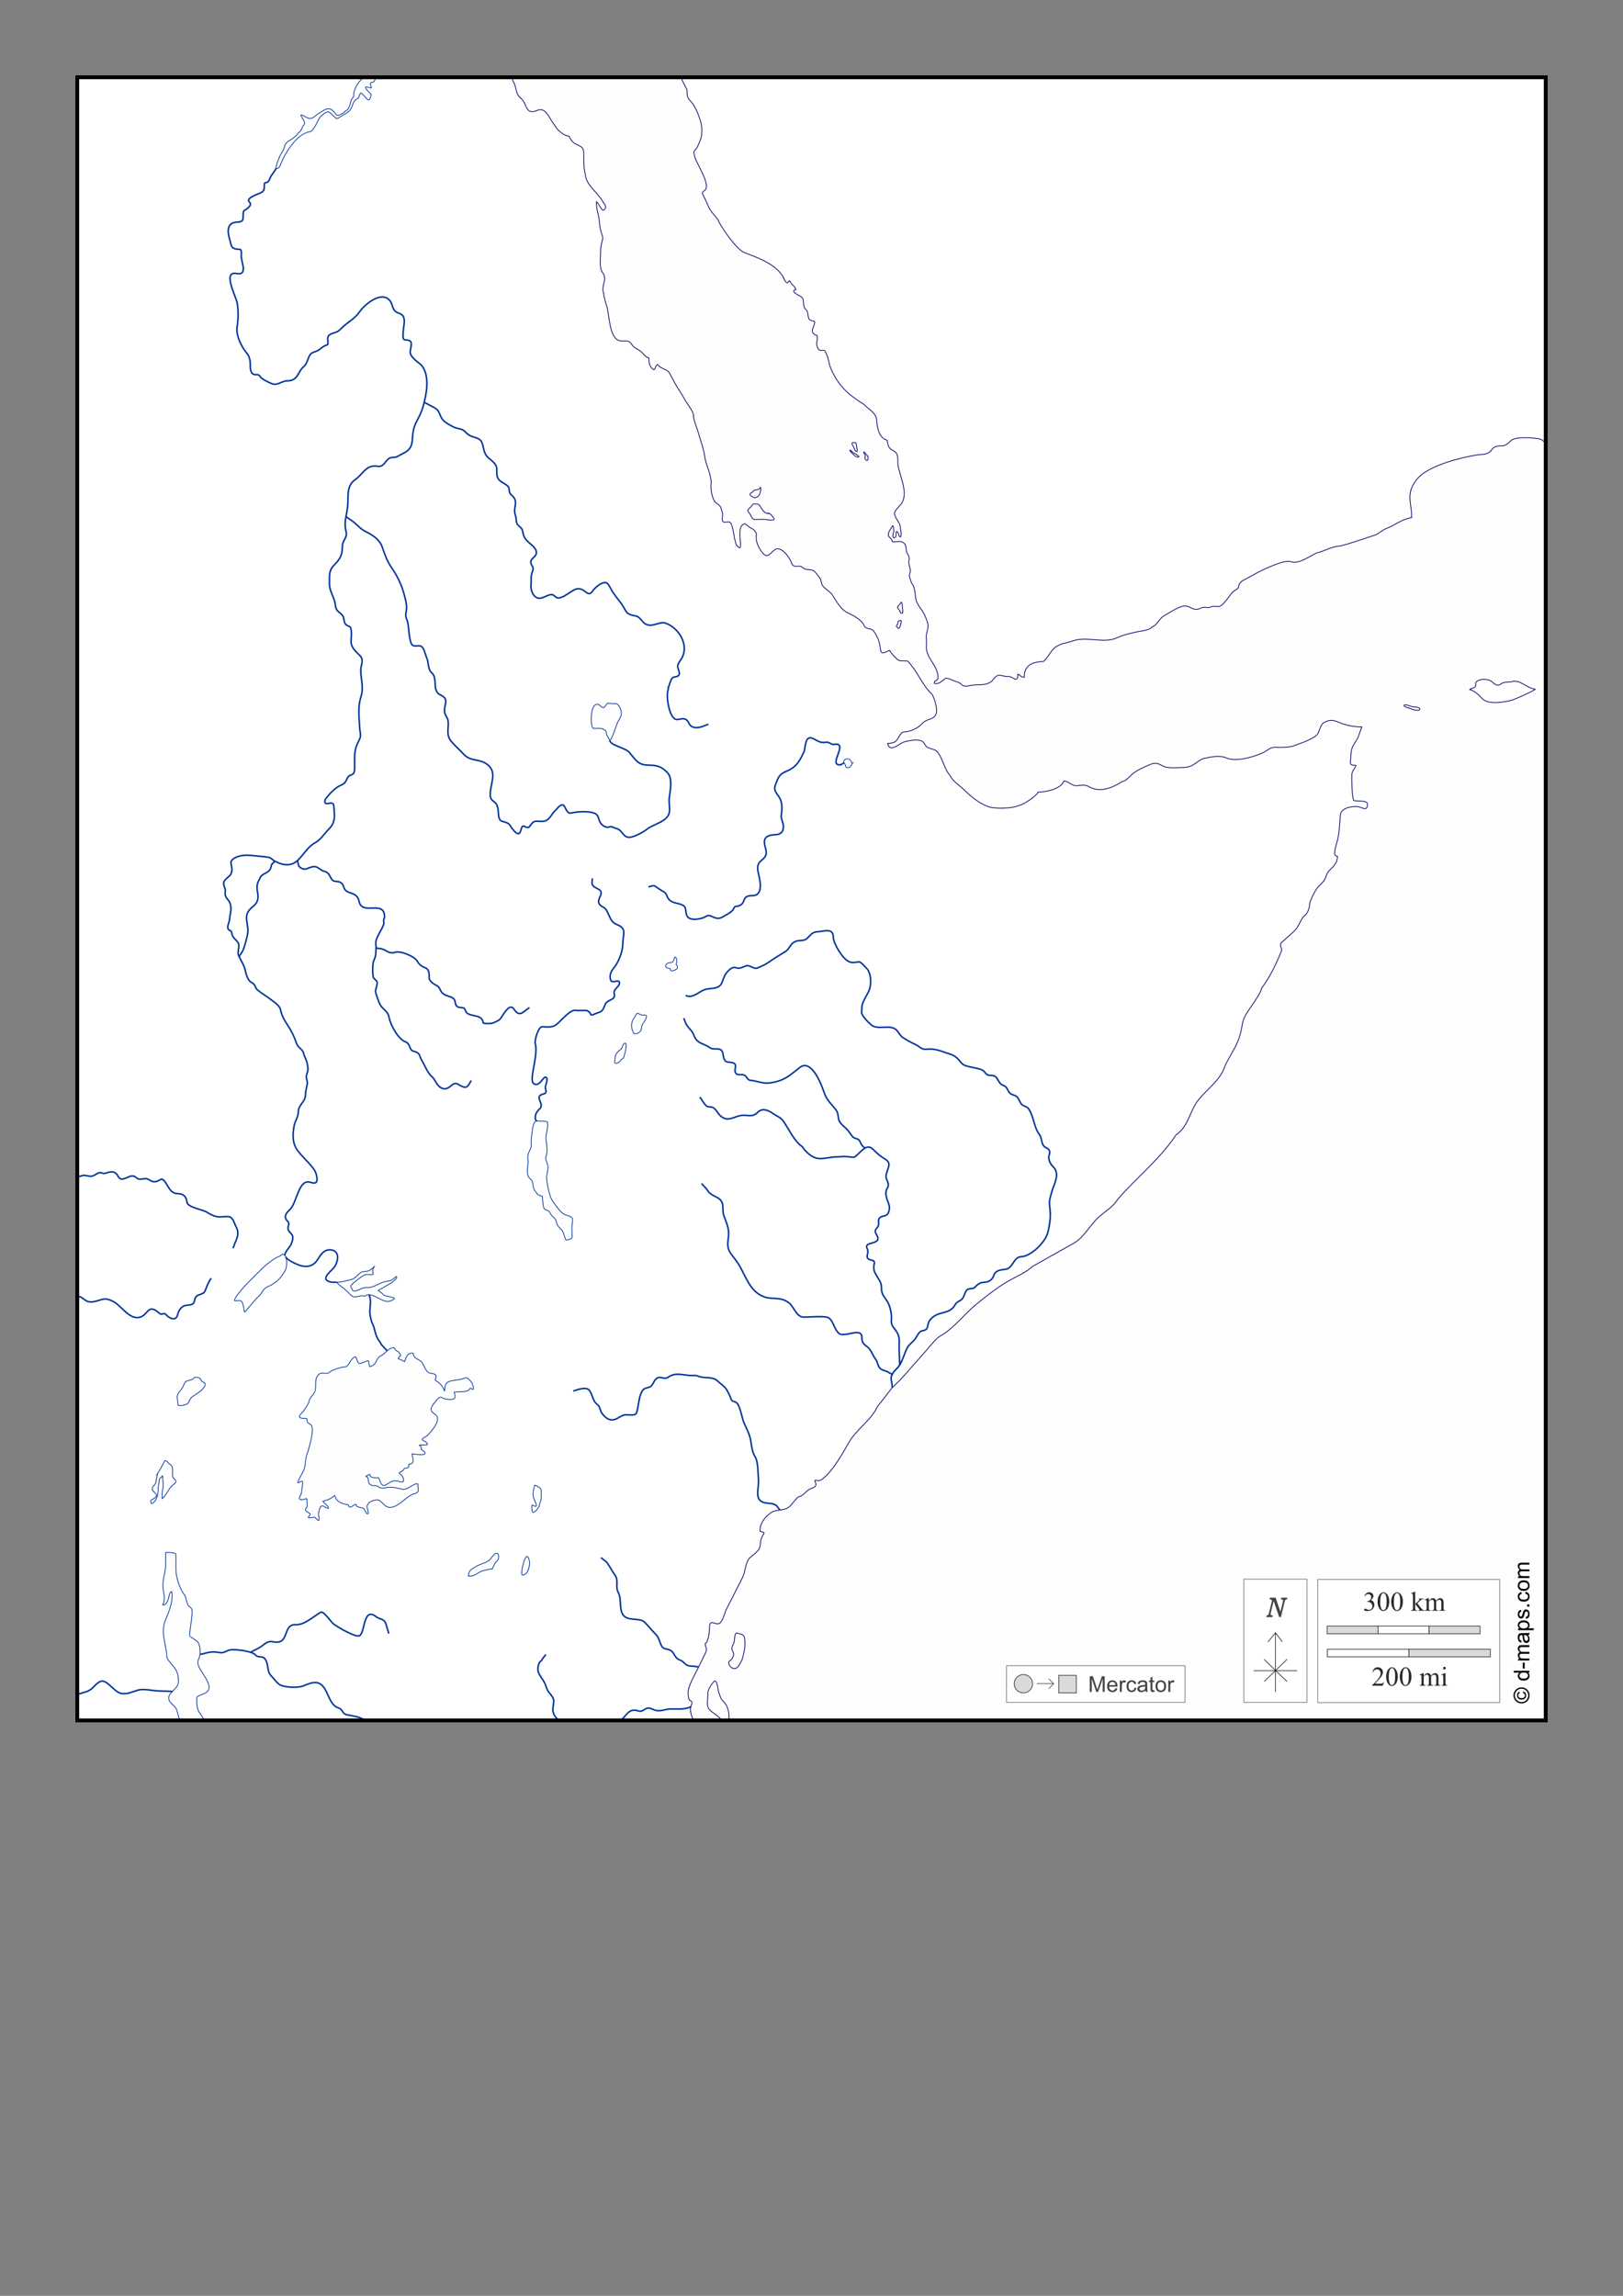<?xml version="1.0" encoding="UTF-8"?>
<!DOCTYPE svg PUBLIC "-//W3C//DTD SVG 1.1//EN" "http://www.w3.org/Graphics/SVG/1.1/DTD/svg11.dtd">
<!-- Creator: CorelDRAW -->
<svg xmlns="http://www.w3.org/2000/svg" xml:space="preserve" width="210mm" height="297mm" version="1.1" style="shape-rendering:geometricPrecision; text-rendering:geometricPrecision; image-rendering:optimizeQuality; fill-rule:evenodd; clip-rule:evenodd"
viewBox="0 0 21000 29700"
 xmlns:xlink="http://www.w3.org/1999/xlink">
 <rect x="0" y="0" width="21000" height="29700" fill="#808080" stroke="none"/>
 <defs>
  <style type="text/css">
   <![CDATA[
    .str3 {stroke:black;stroke-width:10;stroke-miterlimit:3.864;stroke-opacity:0.502}
    .str5 {stroke:black;stroke-width:50;stroke-miterlimit:22.926}
    .str2 {stroke:#003399;stroke-width:20;stroke-miterlimit:22.926}
    .str7 {stroke:#434242;stroke-width:10;stroke-miterlimit:22.926}
    .str4 {stroke:#3F3E3F;stroke-width:10;stroke-miterlimit:3.864}
    .str0 {stroke:#000066;stroke-width:10;stroke-miterlimit:22.926}
    .str1 {stroke:#003399;stroke-width:10;stroke-miterlimit:22.926}
    .str8 {stroke:#2B2A29;stroke-width:7.62;stroke-miterlimit:22.926}
    .str6 {stroke:black;stroke-width:7.62;stroke-miterlimit:22.926}
    .fil2 {fill:none}
    .fil0 {fill:#FEFEFE}
    .fil9 {fill:#D9DADA}
    .fil1 {fill:white}
    .fil6 {fill:#FEFEFE;fill-rule:nonzero}
    .fil5 {fill:#D9DADA;fill-rule:nonzero}
    .fil8 {fill:#434242;fill-rule:nonzero}
    .fil7 {fill:#2B2A29;fill-rule:nonzero}
    .fil4 {fill:black;fill-rule:nonzero}
    .fil3 {fill:#FEFEFE;fill-rule:nonzero;fill-opacity:0.502}
   ]]>
  </style>
 </defs>
 <g id="Plan_x0020_1">
  <rect class="fil0" x="1000" y="1000" width="19000" height="21256.06"/>
  <path class="fil1 str0" d="M8971.62 22256.06l-23.12 -60.32c-10.41,-28.64 -14.61,-58.37 -14.61,-89.02 0,-28.12 25.59,-66.44 17.04,-90.24 -5.03,-13.98 -26,-15.47 -32.86,-29.26 -15.06,-30.22 -11.75,-63 -14.6,-96.34 6,-89.86 82.94,-218.48 122.9,-299.97l104.66 -213.4c24.3,-49.55 -6.09,-73.17 -6.09,-115.84 43.24,-21.7 54.76,-157.99 54.76,-201.21 0,-133.92 77.61,-27.3 128.99,-59.75 45.89,-28.97 67.08,-136.56 92.48,-186.57l206.87 -407.28c34.37,-67.68 38.27,-195.03 88.83,-249.98 21.62,-23.51 91.25,-69.83 99.78,-90.24 47.42,-27.67 36.79,-110.7 52.33,-158.52 25.55,-78.67 74.37,-75.74 -12.17,-97.55 0,-3.24 -0.31,-2.99 -3.65,-3.66 0,-101.43 58.94,-176.27 137.5,-234.13 75.48,-55.6 158.27,-16.19 242.16,-80.48 22.66,-17.37 104.6,-123.47 113.17,-125.6 93.33,-23.3 92.09,-87.89 182.53,-115.84 39.81,-12.31 62.83,-37.84 40.15,-78.05 -28.06,-49.72 42.53,3.04 82.75,-31.7 148.12,-111.31 262.34,-325.34 354.11,-484.11 94.45,-163.38 294.19,-293.32 366.28,-458.5l174.01 -223.15c40.7,-52.2 96.81,-94.99 141.15,-145.11l313.96 -354.85c40.35,-45.6 144.52,-179.69 194.7,-197.54 163.59,-92.4 306.41,-282.91 455.1,-403.63 135.16,-109.75 299.88,-240.9 452.68,-321.92 62.07,-32.9 228.87,-114.53 268.93,-164.62l548.8 -309.73c128.98,-72.79 212.48,-248.03 330.99,-347.53 73.16,-61.41 182.82,-130.66 228.77,-214.62 239.91,-277.52 553.79,-525.96 754.46,-832.86 170.39,-118.26 171.12,-305.44 294.48,-458.5 107.18,-132.97 287.4,-258.72 337.07,-428.01 49.23,-110.78 120.35,-208.08 167.93,-321.93 37.53,-89.78 46.28,-152.53 64.49,-248.76 11.96,-63.17 67.58,-145.05 104.65,-197.54 28.21,-39.93 141.22,-202.52 138.73,-242.66 112.9,-151.09 188.28,-311.65 257.97,-482.89 14.7,-36.11 -35.84,-76.67 2.44,-110.97l149.67 -134.13c74.52,-66.79 78.72,-127.51 133.86,-201.21 47.92,-29.97 75.05,-98.41 77.88,-151.2 2.79,-52.2 58.14,-156.69 86.39,-199.99 26.39,-40.47 67.88,-70.37 97.35,-109.74 42.08,-56.19 23.35,-89.82 80.32,-142.67 54.14,-50.21 97.34,-99.44 97.34,-174.38l-1.21 -1.22c-62.92,0 -24.8,-99.59 -17.04,-145.11 43.01,-129.05 44.23,-246.69 53.54,-379.24 7.33,-104.37 144.93,-123.11 225.12,-118.28 50.53,3.05 127.77,73.78 127.77,-30.49 0,-62.73 -175.43,-29.51 -181.31,-52.43 -21.3,-82.98 -21.71,-233.28 -21.71,-321.94 0,-63.45 41.56,-80.86 53.35,-128.02 -14.36,-4.78 -66.93,1.05 -66.93,-19.51 -10.89,-2.74 0,-64.23 0,-74.39 0,-34.19 1.95,-66.6 8.52,-98.77 16.35,-80.1 65.45,-114.36 91.27,-185.35l42.59 -117.06 0 -2.44c-83.89,0 -161.08,-12.6 -238.51,-37.8 -99.91,-32.51 -143.18,-78.46 -253.11,-17.08 -40.35,22.52 -53.05,101.88 -80.31,146.33 -35.66,58.12 -231.7,126.89 -299.35,148.77 -27.53,21.49 -176.72,26.68 -216.6,23.17 -101.7,-8.97 -111.14,33.3 -192.27,70.73 -117.07,54.03 -343.6,120.47 -464.84,69.5 -103.78,-43.62 -192.08,-15.31 -299.35,3.66 -98.82,36.04 -128.65,109.7 -242.16,114.63 -79.84,3.46 -218.81,21.24 -289.61,-18.3 -55.8,-31.17 -93.83,-46.56 -158.19,-19.51 -73.74,31 -185.37,79.17 -243.38,134.14 -31.4,29.76 -73.2,80.97 -118.03,86.58 -142.25,89.08 -296.24,150 -442.94,63.41 -41.39,-24.43 -95.1,-13.69 -142.38,-8.54 -69.62,7.58 -115.27,-60.97 -174.01,-60.97 -35.3,107.68 -240.62,143.89 -332.2,143.89 -15.29,45.89 -187.47,162.74 -239.72,169.5 -88.87,44.5 -317.1,51.5 -408.87,18.29 -110.79,-40.08 -224,-131.79 -305.44,-213.4 -47.76,-47.85 -164.59,-125.65 -184.96,-189.01 -69.94,-69.94 -91.54,-209.68 -158.82,-297.96 -35.33,-46.37 -85.06,-39.22 -133.76,-66.01 -33.9,-18.66 -39.37,-68.09 -77.74,-83.48 -59.87,-24.01 -156.33,-7.17 -230.81,15.78 -50.37,15.53 -176.38,139.7 -204.43,25.61l-3.65 -1.22c0,-5.13 1.83,-3.67 3.65,-7.32 16.27,0 89.43,-8.27 93.69,-25.6 39.59,-9.89 57.94,-119.68 115.61,-123.16 65.95,-3.97 125.88,-26.68 181.31,-62.19 38.53,-24.69 56.94,-60.28 102.22,-82.92 56.73,-28.35 109.71,-23.76 133.85,-96.34 18.52,-49.38 -26.41,-216.77 -63.28,-253.64 -80.8,-80.8 -121.89,-157.36 -181.31,-253.63 -36.98,-59.93 -74.03,-109.96 -119.25,-163.4 -12.09,-14.3 -95.56,0.22 -128.99,-17.08 -20.68,-14.79 -107.08,-101.45 -107.08,-123.16 -2.24,-0.56 -1.88,-0.2 -2.44,-2.44 -18.73,0 -102.5,62.77 -114.38,10.98 -10.29,-44.91 -18.21,-126.71 -38.94,-164.62 -16.83,-30.79 -29.5,-63.9 -52.33,-93.9 -35.13,-46.14 -88.17,-19.17 -121.68,-63.41 -31.18,-85.51 -143.88,-140.48 -215.39,-174.37 -92.2,-43.68 -143.86,-146.22 -197.13,-228.03 -33.55,-51.51 -91.93,-76.79 -128.99,-124.38 -17.28,-22.18 -16.08,-63.81 -29.2,-87.8 -20.57,-37.63 -50.32,-63.18 -76.67,-98.77 -48.29,-38.88 -110.49,-0.3 -154.54,-50 -33.18,-37.45 -117.68,19.14 -139.94,-53.65 -20.31,-66.38 -134.35,-233.55 -219.03,-173.16 -55.6,39.64 -92.93,115 -150.9,46.34 -57.26,-67.84 -102.63,-155.26 -85.18,-248.76 -9.68,-35.88 -40.55,-67.6 -74.23,-80.48 -19.59,-7.48 -76.87,-62.62 -79.09,-53.66 -107.69,26.92 -39.11,237.38 -55.98,304.86 -2.23,0.56 -1.88,0.21 -2.43,2.44 -3.85,0.96 -5.12,2.44 -9.74,2.44 -1.32,-4.04 -15.69,-7.95 -17.03,-13.42 -2.91,-0.72 -3.65,-1.89 -3.65,-4.88 -46.54,-13.22 -49.71,-259.5 -96.14,-306.07 -28.3,-28.37 -69.93,11.66 -96.13,-14.63 -20.18,-20.24 2.97,-85.03 -7.3,-115.85 -25.51,-76.58 -9.96,-73.52 -81.53,-126.81 -51.01,-37.99 -75.51,-185.67 -63.28,-251.2 0,-127.8 -70.73,-240.8 -85.18,-357.29 -11.6,-93.45 -57.85,-209.03 -81.53,-301.2 -12.99,-50.6 -71.55,-183.91 -60.84,-225.59 -12.88,-64.2 -82.82,-142.76 -113.17,-199.98 -39.74,-74.95 -91.19,-143.27 -130.2,-215.84l-68.15 -126.81c-29.49,-54.87 -117.66,-53.82 -155.76,-110.97 -26.04,15.72 -22.22,37.61 -36.5,60.97 -14.98,24.48 -51.52,-32.2 -57.2,-42.68 -16.83,-42.44 -17.03,-57.13 -17.03,-103.65 -49.01,-12.25 -61.89,-46.33 -96.13,-76.82 -34.26,-30.5 -69.28,-41 -98.57,-65.85 -22.39,-18.98 -31.84,-42.67 -51.11,-59.75 -32.53,-28.81 -80.26,-10.37 -121.69,-17.07 -153.2,-24.77 -140.1,-347.61 -181.31,-460.94 -8.1,-22.3 -40.3,-137.61 -36.51,-157.31 -40.32,-80.99 53.8,-179.5 -10.95,-262.17 -50.18,-64.08 -29.2,-183.72 -29.2,-264.61 0,-70.78 10,-101.78 25.55,-164.62 9.95,-40.19 -14.24,-77.92 -23.12,-114.63 -18.84,-69.74 -13.95,-140.44 -31.64,-207.3 -15.25,-57.67 -25.55,-108.19 -25.55,-168.28 29.92,7.51 71.33,138.8 103.43,102.43 38.2,-43.26 -0.9,-70.18 -23.12,-110.96 -58.29,-106.99 -218.51,-213.01 -222.68,-348.75 -21.38,-78.42 -19.47,-167.61 -19.47,-249.98 0,-106.81 -26.87,-99.79 -114.39,-146.33 -30.07,-15.99 -67.95,-66.53 -77.88,-96.34 -65.31,0 -160.06,-86.91 -186.48,-145.43 -63.14,-63.4 -103.56,-237.76 -222.54,-187.67 -161.98,68.18 -127.83,-87.33 -212.82,-155.99 -60.99,-49.26 -54.84,-101.08 -77.83,-171.83 -11.63,-35.82 -37.21,-58.6 -31.62,-99.91l-5630.41 0 0 21256.06 7971.62 0zm11028.38 -21256.06l-11192.79 0 80.26 158.41c6.37,65.81 -5.83,96.39 47.43,149.89 62.48,62.77 115.32,201.1 136.2,286.38 14.91,60.86 9.45,107.54 6.08,166.96 -1.17,20.78 -53.38,150.16 -68.1,160.86 -46.69,59.11 -34.8,29.25 -18.24,108.46 15.73,75.2 205.59,354.71 133.77,426.53 -34.64,34.64 -53.86,22.22 -19.46,81.65 30.23,52.25 50.35,112.74 79.04,166.96 26.06,49.23 108.31,122.23 117.97,165.74 58.25,102.17 225.41,356.09 333.2,397.28 179.77,68.68 407.44,148.88 504.68,324.16 -1.63,-0.91 -1.88,-1.81 -3.65,-1.22 2.42,12.12 26.77,52.2 35.27,59.71 28.23,24.91 25.3,-19.49 47.42,-19.49 10.72,42.72 76.62,74.12 76.62,116.99 -82.1,16.47 51.86,78.65 59.59,82.87 73.92,40.44 11.17,121.25 77.83,179.14 22.26,19.34 19.91,74.91 29.18,104.8 12.73,41.06 70.85,30.41 74.18,43.87 18.16,4.56 -20.04,85.89 -23.1,98.72 -11.42,47.89 19.72,71.95 58.37,81.65 5.42,21.51 4.49,63.64 -3.65,85.3 -3.4,36.3 8.16,107.24 52.29,107.24 56.79,0 42.48,-11.76 68.1,36.56 33.09,62.44 34.13,130.17 59.59,191.33 96.38,231.45 225.11,342.19 430.5,470.4 67.89,73.96 159.45,106.46 165.38,210.83 5.06,89.18 28.83,225.81 133.77,252.26 19.78,79.12 7.92,98.36 91.21,142.58 65.79,34.94 41.07,125.31 51.08,185.24 22.46,131.66 127.61,341.96 53.5,477.71 -21.14,38.71 -99.72,103.12 -99.72,138.93 0,63.16 75.4,119.94 75.4,185.24 7.62,40.85 16.94,85.02 4.87,121.86 -34.39,0 -19.02,-69.46 -55.94,-69.46 -5.41,26.97 4.71,81.65 -34.05,81.65 -1.6,-6.41 -12.17,-9.94 -12.17,-20.72 0,-13.58 4.87,-25.34 4.87,-37.78 16.57,-4.17 3.82,-80.85 1.21,-93.83 -2.7,-0.68 -2.43,-1 -2.43,-3.66l-1.21 -1.22c-7.77,0 -26.11,38.1 -32.84,46.31 -15.81,19.32 -40.42,72.52 -19.46,96.27 18.43,20.87 38.3,31.2 45,64.59 46.53,9.33 93.55,-19.33 139.85,10.97 50.39,32.96 28.45,81.29 46.21,129.18 12.39,17.92 37.68,65.22 30.4,88.96 -16.7,54.51 15.81,96.93 15.81,151.11 0,21.38 -16.5,41.5 -10.94,68.25 6.13,29.54 17.47,62.17 27.97,90.18 35.54,28.19 46.08,135.55 49.86,179.14 8.37,96.6 92.81,163.86 124.04,244.95 15.97,41.45 37.7,80.21 37.7,127.96 0,47.23 -24.33,96.03 -24.33,147.46 11.74,60.6 -6.88,112.61 8.52,175.48 33.16,135.41 144.71,196.53 144.71,352.19 -2.06,0.69 -1.21,3.61 -1.21,6.1 -1.31,0.43 -2.44,5.21 -2.44,7.31 -4.37,1.1 -2.47,4.87 -7.29,4.87 -0.56,2.24 -0.2,1.88 -2.44,2.44 -0.55,2.24 -0.2,1.88 -2.43,2.44 -1.88,7.64 -19.17,16.37 -26.75,18.28 -2.17,8.7 -6.08,14.11 -6.08,24.37 59.81,20.15 101.59,-33.59 145.93,-64.59 18.31,-12.79 106.83,35.36 132.55,41.44 104.69,24.75 56.55,81.41 186.06,52.4 98.81,-22.14 196.26,11.63 283.35,-58.5 84.48,-124.71 112.2,-54.34 206.74,-59.71 64,-3.64 127.68,100.08 127.68,-29.25 30.28,10.09 36.49,40.22 82.7,40.22 0,-159.75 101.71,-195.49 245.65,-204.74 21.96,-1.41 106.28,-138.53 132.55,-163.3 75.75,-71.44 153.54,-69.51 248.08,-101.15 177.72,-66.66 395.34,37.08 566.7,-38.99 93.35,-41.43 145.42,-50.5 240.78,-74.34 56.88,-14.21 193.46,-20.88 227.41,-75.56 37.59,2.35 94.23,-104.58 133.77,-127.96 59.96,-35.47 212.14,-136.48 278.49,-136.48 90.8,0 107.54,78.12 215.24,26.81 50.05,-23.85 79.33,8.88 125.26,-14.63 35.28,-18.05 81.67,4.58 117.96,-8.53 42.46,-15.35 123.34,-133.86 154.44,-171.83 17.04,-20.82 46.83,-36.51 68.1,-51.18 25.99,-17.94 13.9,-56.17 40.13,-79.22 8.46,-6.71 13.24,-18.18 21.89,-23.15l207.95 -113.33c69.17,-37.69 343.35,-166.04 418.34,-138.93 109.96,39.74 245.24,-69.22 344.15,-113.34 90.48,-18.6 169.44,-71.18 266.32,-84.08 80.8,-10.75 196.65,-50.75 276.05,-76.78l197.01 -64.59c65.46,-21.46 100.54,-68.18 166.6,-92.62 63.92,-23.64 115.2,-61.2 178.77,-90.18 39.64,-23.05 97.35,-37.81 141.07,-48.74 0,-196.28 -80.34,-298.79 59.58,-485.03 133.68,-177.95 537.48,-280.4 750.33,-318.07 84,-22.1 169.43,7.52 224.97,-73.12 34.36,-49.87 86.51,-51.18 142.29,-51.18 36.52,0 83.86,-41.6 107.01,-67.03 51.28,-56.3 323.74,-40.62 392.8,-14.62l57.09 43.87 0 -4729.58zm-10666.23 21256.06c-23.36,-55.96 -131.42,-101.49 -162.95,-151.4 -34.74,-54.97 -7.32,-143.16 -10.95,-207.18 -2.15,-37.84 55.48,-124.18 81.48,-147.45 31.29,-28.02 45.46,79.45 48.64,98.71 6.38,38.71 21.5,80.29 36.49,116.99 16.07,39.36 59.71,63.17 76.61,103.58 16.87,40.31 27.97,74.4 27.97,119.43l0 67.32 -97.29 0zm267.54 -782.67c25.04,-87.82 51.2,-195.8 30.4,-290.04 -6.89,-31.21 -29.68,-40.23 -60.8,-47.53 -34.92,-8.18 -47.62,-21.21 -58.37,12.19 -8.19,25.48 -6.9,59.18 -12.16,86.53 -5.14,26.67 -23.72,52.98 -29.19,80.43 -9.02,45.31 38.72,67.33 15.81,113.33 -15.57,31.24 -16.5,38.87 -47.43,58.5 -47.41,30.07 65.29,185.09 134.99,35.34l26.75 -48.75zm9984.07 -12663.05c-50.54,28.51 -110.74,-4.93 -169.04,40.22 -41.13,31.86 -77.82,-0.16 -109.45,-29.25 -40.65,-37.4 -139.55,-43.71 -188.49,-13.4 -44.96,27.86 -9.2,43.69 -30.4,75.55 -12.61,18.97 -69.65,26.58 -72.97,36.56 64.1,16.02 119.28,68.98 160.53,114.56 79.62,88 293.49,49.66 395.23,20.71 29.31,-8.33 290.23,-123.87 294.29,-140.14 -62.04,0 -158.67,-75.34 -221.33,-96.28l-58.37 -8.53zm-1259.87 336.96c-27.07,0 -65.85,-5.69 -89.99,-17.06 -10.38,-4.89 -60.5,-19.7 -68.1,-7.31 -10.27,16.72 53.12,34.88 62.02,37.17 29.4,7.57 52.45,24.45 83.91,25.59 14.91,0.54 29.08,5.58 43.17,1.83 27.82,-7.39 11.46,-24.95 -7.29,-36.56l-23.72 -3.66zm-6644.08 -1228.4c0,-26.41 -5.47,-53.07 -5.47,-79.22 0,-7.56 -8.61,-67.49 -19.46,-44.48 -7.89,16.75 -20.89,29.19 -32.84,42.66 -22.18,25.03 -5,35.01 12.77,54.23 14.86,16.09 8.43,48.77 40.13,40.82l4.87 -14.01zm-23.11 106.63c-10.18,0 -21.74,3.31 -30.4,8.53 -12.83,7.72 -10.1,21.79 -10.95,34.12 -0.44,6.31 -10.01,12.16 -13.37,18.28 -3.23,5.87 -4.26,11.1 -4.26,17.67 3.57,1.17 14.5,13.93 17.03,17.67 25.6,37.74 43.63,-72.37 45.6,-82.26l-3.65 -14.01zm-1703.13 -1381.35c-36.09,6.36 -72.39,-21.98 -90.59,-49.35 -10.55,-15.86 -37.14,-62.29 -51.08,-70.68 -9.22,-5.56 -54.02,-5.05 -64.45,-3.05 -15.57,3 -24.92,32.08 -38.92,42.65 -59.84,45.14 -28.36,46.71 -1.21,94.45 22.6,39.76 21.18,63.73 78.43,62.15l88.17 -2.44c33.21,-0.92 66.31,10.97 99.72,10.97 78.48,0 23.54,-40.42 -1.83,-74.34l-18.24 -10.36zm-114.31 -339.39c-6.75,12.62 -19.83,23.19 -34.05,28.03 -28.18,9.58 -45.68,0.18 -66.28,28.64 -9.58,13.23 -41.34,17.96 -37.09,35.95 3.2,13.59 26.11,26.21 37.7,31.68 11.78,5.55 21.42,13.95 34.66,8.53 8.22,-3.37 18.2,-6.16 25.54,-10.36 8.89,-5.1 22.2,-25.5 27.97,-34.73 9.02,-14.46 6.34,-35.8 14.59,-52.4l-3.04 -35.34zm1249.53 -491.12c-4.46,-10.42 -3.83,-26.9 -6.69,-38.39 -2.68,-10.81 -3.25,-20.53 -4.86,-31.68 -2.61,-18.14 -5.1,-19.91 -25.54,-17.06 -10.69,1.48 -33.63,-2.9 -29.19,14.62 5.9,23.25 24.92,42.09 30.41,65.2 2.19,9.2 5.23,16.28 13.37,21.93 10.7,7.44 13.6,23.63 25.54,3.66l-3.04 -18.28zm138.63 85.31c-6.47,-2 -14.88,-13.07 -20.06,-18.28 -4.91,-4.92 -23.12,-40.58 -32.84,-32.91 -6.45,5.1 13.72,31.55 16.42,39 2.63,7.29 4.4,14.5 1.83,22.54 -4,12.46 -2.23,26.29 4.86,36.56 11.67,16.93 28.03,14.36 33.44,-6.09l-3.65 -40.82zm-161.74 -29.86c-11.98,0 -26.83,-13.54 -36.48,-19.5 -12.28,-7.6 -20.48,-27.42 -35.26,-27.42 -3.38,13.76 51.12,60.34 63.23,72.51 9.86,9.9 28.62,18.28 42.56,18.28 30.32,0 -1.42,-20.52 -10.33,-26.2l-23.72 -17.67z"/>
  <path class="fil0 str1" d="M3996.37 18142.81c0,-55.15 50.71,-86.31 72.97,-130.4 35.19,-69.67 -10.82,-165.89 52.29,-229.11 49.21,-49.28 98.73,15.7 154.44,-40.21 22.01,-22.08 162.04,-64.1 186.06,-59.72 46.34,8.44 83.22,-131.61 139.85,-131.61 30.98,61.97 17.96,110.29 103.37,71.9 91.5,-41.14 53.03,-18.34 77.83,56.06 98.21,-19.7 74.21,-106.93 147.15,-141.37 57.38,-27.1 93.56,-104.8 170.25,-104.8 16.06,49.01 60.63,47.27 63.23,65.81 52.11,68.66 -9.72,28.69 -9.72,79.21 29.42,4.22 72.71,35.34 82.69,35.34 12.72,-50.88 36.25,-119.5 109.45,-107.24 12.83,91.09 86.74,63.75 125.25,136.49 19.69,37.21 42.28,99.16 80.27,116.99 21.95,10.31 86.63,6.13 89.99,39 7.29,71.38 -50.91,29.31 32.83,85.3 30.65,20.5 66.32,77.08 76.61,108.46 2.37,-0.79 0.07,-0.43 2.44,-1.22 0,-144.23 74.55,-121.65 198.22,-146.23 92.43,-18.36 71.51,-45.35 133.77,17.06 24.28,24.33 47.27,82.92 37.7,112.11 -19.34,0 -35.47,-31.4 -49.86,-2.43 -22.41,45.14 -153.42,27.09 -195.79,37.77 0,25 33.12,74.24 -15.81,90.18 -31.45,10.25 -108.07,1.56 -139.85,-18.28 -46.42,-29 -77.29,44.5 -113.1,80.44 -36.42,51.33 -52.72,88.27 17.03,131.61 100.88,62.7 -41.41,221.6 -99.72,280.29 -10.9,10.96 -65.03,32.92 -63.24,48.75 1.86,16.36 66.89,22.74 66.89,64.59 0,12.01 -127.23,-2.5 -100.94,12.18 17.12,9.55 29.27,16.13 20.67,35.34 -14.42,32.24 68.24,34.8 46.22,70.69 -17.38,28.31 -131.72,2.43 -162.96,2.43 -16.14,0 61.41,132.84 -42.56,132.84 -2.35,26.63 4.74,47.97 -30.4,49.96 -9.66,0.55 -25.5,2.13 -31.62,10.97 -2.42,3.5 -10.23,19.63 -14.6,20.72 0,4.6 -2.74,2.42 -3.64,6.09 -6.48,1.62 -43.75,19.38 -46.22,24.37 -3.15,6.34 24.3,23.86 30.41,30.47 15.04,16.24 26.75,37.22 26.75,60.93 0,36.51 -12.68,25.59 -41.35,25.59 -81.08,-27.83 -102.29,-12.97 -172.68,30.47 -74.82,46.16 -77.91,-21.72 -108.23,-82.87 -31.1,0 -113.1,7.37 -113.1,-41.43 -3.66,-0.61 -4.34,-2.44 -9.73,-2.44 -1.55,6.33 -35.01,21.59 -41.34,23.15l0 2.44c65.82,16.59 -15.92,119.43 117.96,119.43 51.77,0 43.96,46.23 132.55,28.03 78.54,-16.13 127.04,-3.76 215.25,18.28 76.7,19.17 152.39,-86.26 206.73,-68.25 0,50.29 25.83,112.06 -37.7,124.31 -99.71,19.24 -183.68,154.93 -302.8,177.92 -99.72,19.24 -122.73,-107.27 -198.22,-95.05 -53.18,8.61 -104.44,23.76 -119.18,82.86 -3.91,15.66 33.16,97.5 6.08,97.5 -21.27,0 -33.18,-69.21 -60.8,-75.56l-58.38 -13.41c-50.08,-11.51 -1.28,-57.79 -63.23,-19.49 -30.61,18.93 -55.84,41.15 -65.67,-8.53 -75.46,-12.64 -152.89,-31.71 -175.12,-120.65l-2.43 0c-1.72,5.17 -45.89,32.2 -53.51,39 -36.91,17.4 -55.37,24.74 -96.07,32.9 0,23.11 71.75,61.18 71.75,92.62 -32.98,8.28 -51.99,-30.47 -82.69,-30.47 -35.33,0 -54.85,106.63 -45,134.05 2.82,7.88 13.43,69.6 -9.73,52.41 -52.71,-39.15 -14.79,-44.89 -96.07,-32.91 -60.85,8.97 -7.38,-21.41 -4.86,-46.31 1.45,-14.28 -92.81,-42.53 -51.08,-77.99 23.62,-20.06 7.3,-91.83 7.3,-121.87 -34.13,0 -58.44,29.19 -93.64,3.66 -14.71,-10.68 21.04,-59.04 23.11,-74.34l17.02 -125.52c8.42,-62.1 -36.32,-10.97 -63.24,-10.97 0,-21.41 56.05,-116.03 69.32,-143.8 31.76,-66.42 25.84,-120.45 38.92,-190.11 21.61,-63.24 125.54,-374.41 57.15,-419.22 -12.17,-7.98 -30.39,-16.65 -38.91,-28.03 -19.03,-25.43 15.78,-52.81 -32.84,-51.18 -57.85,1.93 -105.29,-8.8 -42.56,-68.24 31.92,-30.25 71.62,-99.03 92.42,-137.71l0 0zm-1670.9 4113.25l-37.7 -128.25c-11.01,-55.28 -70.86,-75.03 -94.85,-123.08 -50.13,-100.43 103.77,-139.47 114.31,-237.64 5.27,-49.03 -1.45,-97.86 -20.67,-143.8 -26.94,-64.37 -106.94,-122.64 -127.69,-185.24 -5.32,-170.1 -90.75,-319.16 -12.16,-494.77 38.16,-85.26 104.3,-260.61 72.96,-354.63 -49,16.33 -22.8,174.27 -114.31,174.27 52.56,-92.74 -15.25,-199.54 7.3,-304.67 5.98,-72.54 31.61,-142.04 31.61,-214.48l0 -160.86c22.33,0 128.5,0.06 130.12,23.15 6.94,98.9 -7.67,185.93 10.95,282.73 16.32,84.86 57.51,191.53 113.1,260.79 5.65,25.93 17.02,74.2 26.75,97.49 28.66,68.61 64.28,26.24 60.8,118.21 -3.78,100.14 -31.61,200.2 -31.61,299.79 0,2.74 84.89,55.88 99.71,71.9 33.23,35.89 35.27,104.57 35.27,151.12 -1.25,40.25 -22.08,71.55 -29.19,108.46 -19.2,99.67 236.76,305.56 108.24,398.5 -29,20.96 -122.83,43.19 -122.83,67.02 0,64.17 -1.67,156.75 43.78,202.3l57.16 91.69 -321.05 0zm-285.78 -3195.61l-23.11 115.78c-7.06,35.43 -47.42,51.72 -47.42,88.96 0,38.96 113.2,67.37 17.02,124.3 -18.34,10.86 -35.26,10.85 -35.26,37.78 0,56.67 55.15,-4.48 66.88,-28.03 29.21,-58.61 26.7,-91.81 30.4,-160.86 1.59,-29.75 12.16,-58.35 12.16,-88.96 0,-29.52 33.96,-37.23 40.13,-56.06l3.65 0c0,56.36 15.8,114.54 1.22,171.83 -10.69,41.99 -8.51,77.3 -8.51,120.65l2.43 1.21c45.77,-36.55 79.05,-117.03 122.82,-164.51 13.36,-14.48 32.7,-21.31 45,-37.78 19.28,-25.8 7.77,-34.28 -13.38,-52.4 -52.57,-45.06 17.18,-150.71 -58.37,-192.55 -23.21,-12.86 -49.12,-67.79 -69.32,-30.47l-62.02 114.55 -24.32 36.56zm482.79 -1244.24c-17.46,14.77 -31.46,31.43 -55.94,36.56 -57.32,12 -68,11.87 -92.43,73.12 -29.31,73.45 -103.39,94.74 -76.61,187.67 3.74,12.98 -0.79,64.12 9.73,67.03 32.44,8.97 122.16,-5.02 134.98,-41.44 17.74,-50.36 39.99,-68.39 85.13,-96.27 40.93,-25.29 127.69,-84.76 127.69,-138.93 0,-20.11 -32.76,-20.03 -45,-36.56 -25.75,-34.74 -7.82,-33.06 -54.72,-48.75l-32.83 -2.43zm1098.12 -1567.19c-3.27,1.5 -6.53,1.77 -7.29,4.87 -62.89,15.72 -190.51,125.13 -238.36,173.05 -114.23,114.37 -219.85,211.05 -316.18,342.44 -5.98,8.15 -36.47,57.01 -18.24,58.5 53.02,4.36 77.88,-22.77 98.5,31.68 14.91,39.35 14.83,75.94 24.32,114.56l1.22 1.22c5.57,0 148.04,-178.9 177.55,-201.08 53.58,-40.26 51.93,-98.67 121.61,-127.96 102.27,-42.98 175.99,-113.89 227.4,-210.83 24.89,-46.92 34.26,-205.37 -36.48,-210.83l-34.05 24.38zm833.02 421.65c-37.07,-28.53 -69.42,-45.71 -97.29,-82.87 61.48,0 138.39,-20.32 203.09,-40.21 60.22,-18.5 85.92,-97.5 149.58,-97.5 60.12,0 94.74,-24.13 138.63,-70.68 0.5,-0.54 -43.17,55.39 -19.45,93.84 19.78,32.04 -77.22,6.56 -104.59,17.06 -33.11,12.69 -198.55,134.51 -184.84,153.55 30.93,42.98 6.22,73.72 83.91,49.97 42.86,-13.11 65.44,-39.05 114.31,-36.56 103.61,5.28 151.46,-54.8 244.43,-76.78 24.53,-5.8 58.83,-9.53 81.48,-18.28 16.35,-6.32 64.45,-52.38 65.67,-51.18 29.08,28.85 -85.08,96.9 -100.94,106.02l-131.33 75.56c-14.39,8.28 52.12,28.58 62.02,56.06 7.39,20.5 168.78,33.48 142.28,54.83 -123.47,99.44 -219.86,-62.95 -342.94,-53.62 -26.89,2.04 -15.31,25.73 -57.15,15.85 -42.18,-9.95 -80.95,19.04 -122.83,10.96 -35.09,-6.76 -59.91,-53.15 -91.21,-73.12l-32.83 -32.9zm2793.38 -1004.18c-39.83,-53.25 -107.57,-128.01 -127.69,-193.77 -23,-75.2 -43.08,-156.74 -46.21,-236.41 -1.95,-49.61 27.03,-120.3 14.59,-163.3 -9.65,-33.32 -24.79,-58.97 -27.97,-95.05 29.54,-78.78 17.93,-147.87 6.09,-225.45 -10.92,-71.5 37.71,-182.89 13.37,-242.51 -2.7,-6.61 -116.53,-7.31 -136.2,-7.31 -46.46,0 -53.94,121.91 -59.59,157.2 -7.24,45.27 -10.94,88.69 -10.94,135.27 11.21,39.96 -11.39,69.64 -25.54,103.59 -6.86,16.44 -13,27.6 -15.81,45.08 -3.22,19.96 0,40.9 0,60.94 9.48,55.55 -14.08,109.06 -7.29,164.51 8.08,65.88 19.62,59.87 55.94,101.15 22.8,25.9 9.69,91.76 40.13,132.83 34.85,47.04 39.88,58.41 98.5,73.12 0,32.42 5.73,136.71 24.32,162.08 14.39,19.62 49.75,11.65 64.45,36.56 17.98,30.44 22.1,40.38 49.86,68.24 40.82,27.73 33.57,49.62 48.64,88.96 11.28,29.42 26.53,45.11 51.08,67.02 32.69,29.16 39.98,78.98 55.94,120.65 5.9,15.4 6.6,25.14 29.18,19.5 16.09,-4.01 37.33,-10.05 52.3,-17.06 14.63,-6.84 6.76,-70.37 6.08,-90.18 -1.04,-30.19 -0.96,-59.16 2.43,-88.96 2.92,-25.76 16.35,-80.11 -9.73,-97.49 -34.86,-23.25 -76.26,-21.39 -111.88,-49.97l-34.05 -29.24zm689.49 -6564.89c-25.56,9.61 -64.88,-19.87 -85.13,4.88 -15.55,18.99 -31.36,62.9 -64.45,42.65 -25.12,-15.38 -24.41,-37.78 -60.8,-37.78 -96.16,0 -86.98,307.53 -48.65,310.76 60.1,5.08 124.56,-14.14 161.74,37.78 10.68,14.93 5.32,42.09 17.03,59.71 12.14,18.25 27.62,38.52 32.83,59.72 28.33,0 84.34,-206.16 107.02,-243.74 20.21,-33.51 43.78,-71.1 43.78,-110.89 0,-39.35 -26.14,-101.35 -60.81,-120.65l-42.56 -2.44zm268.76 4271.39c-34.58,-55.39 -45.54,-113 -19.46,-171.83 10.35,-23.33 28.75,-43.09 40.13,-67.03 26.95,-56.65 40.29,-2.43 83.91,-2.43 24.85,0 65.64,-8.49 53.51,29.24 -5.54,17.21 -22.84,54.75 -35.27,68.25 -22.79,24.78 -25.49,45.23 -27.97,75.55 -2.34,28.5 -35.08,64.77 -64.45,67.03l-30.4 1.22zm-136.21 313.19c10.12,-43.75 26.62,-90.56 31.62,-136.49 1.31,-12.07 5.51,-48.11 -9.73,-53.62 -25.85,-9.33 -38.97,60.78 -54.72,74.34 -35.89,30.87 -76.61,59.34 -76.61,112.12 0,14.19 -11.57,56.68 -2.44,67.02 24.49,27.75 72.46,-26.75 85.13,-45.09l26.75 -18.28zm-1697.65 6608.77c9.54,-26.82 23.43,-50.05 35.26,-74.34 8.63,-17.7 32.03,-30.47 40.14,-49.96 7.12,-17.09 9.68,-62.57 -10.95,-73.12 -37.52,-19.21 -76.46,61.96 -99.72,81.65 -55.45,46.96 -117.96,49.9 -175.11,85.31 -57.22,35.44 -99.72,47.45 -99.72,125.52 58.5,0 86.93,-13.72 133.77,-46.31 37.11,-25.83 102.19,-34.16 145.93,-45.09l30.4 -3.66zm460.89 25.59c0,-17.53 11.76,-34.64 14.6,-51.18 6,-34.99 7.65,-69.26 -4.87,-104.8 -32.87,-93.33 -69.48,58.34 -76.61,86.52 -6.41,25.37 -11.9,52.7 -13.38,80.43 -0.5,9.41 -2.16,26.64 0,35.34 6.76,27.1 52.27,-9.72 60.81,-17.06l19.45 -29.25zm153.23 -874.99c22.57,-49.06 17.03,-92.57 17.03,-143.8 0,-17.82 0.23,-43.03 -17.03,-52.4 -19.33,-10.48 -45.88,-35.34 -68.1,-35.34 -11.76,46.69 -28.86,110.24 -13.38,160.86 9.67,31.61 26.31,56.66 34.05,87.74 10.94,43.95 -25.22,20.42 -43.77,8.53 -24.91,-15.95 -11.04,76.61 -6.09,86.53 18.15,36.3 87.42,-60.26 88.78,-78l8.51 -34.12zm1777.92 -6915.87c1.31,-6.98 3.3,-23.71 1.22,-30.47 -6.81,-22.02 -22.31,-6.2 -13.38,-35.34 5.51,-18.01 9.41,-48.75 0,-65.8 -27.59,-50.02 -25.23,22.88 -43.78,41.43 -14.5,14.5 -38.08,12.6 -55.94,17.06 -37.31,9.31 -59.37,53.43 -10.95,68.25 17.43,5.34 35.27,-1.08 35.27,23.15 0,21.42 44.94,8.15 54.72,2.44l32.84 -20.72zm2264.35 -2651.79c-8,-18.38 -21.99,-45.57 -37.7,-54.84 -9.59,-5.65 -32.52,-7.33 -43.78,-3.66 -11.69,3.82 -25.68,16.08 -27.97,28.03 -5.04,26.21 17.15,31.33 20.68,52.4 1.47,8.75 3.23,20 9.73,25.59 14.09,12.09 41.93,2.73 54.72,-6.09l24.32 -41.43zm-6320.29 -8877.89l-58.08 54.82c-32.85,41.92 -49.39,78.27 -66.88,127.96 -6.23,17.68 -6.08,38.02 -6.08,57.28 0,21.53 -20.64,27.88 -24.33,42.65 -4.44,1.12 -6.74,7.04 -7.29,10.97 -9.89,2.47 -12.57,128.71 -82.7,146.24 -2.33,16.7 -21.69,22.46 -42.79,33.95 -26.51,14.44 -57.04,30.53 -73.95,5.04 -82.1,-123.82 -135.26,-62.37 -226.19,-8.53 -35.32,20.92 -62.26,58.85 -105.8,62.15 -38.85,2.94 -92.25,-50.9 -120.4,-43.87 0,28.64 74.31,94.02 37.7,129.18 -30.79,29.58 -22.16,71.32 -71.75,102.37 -19.05,32.22 -67.93,72.74 -100.93,90.18 -99.5,52.57 -56.64,88.2 -115.53,169.39 -23.22,32.01 -84.51,188.43 -67.4,196.87 22.19,10.97 41.28,-10.41 58.89,-56.72 51.62,-135.73 183.1,-342.62 322.26,-400.94 62.83,-26.32 61.3,2.18 108.23,-65.81 47.77,-69.19 51.83,-132.47 125.26,-181.58 75.07,-50.2 73.4,-11.36 126.47,30.47 52.47,41.34 28.01,44.9 92.43,4.87 44.09,-27.41 100.51,-49.97 127.68,-92.62 28.74,-45.14 28.8,-107.6 83.91,-135.27 27.72,-7.14 21.32,-34.76 34.05,-54.84 11.39,-17.99 11.46,-31.21 27.97,-14.62 9.77,9.81 19.68,18.05 27.97,29.25 9.96,13.44 37.49,44.58 49.86,51.18 21.02,11.23 30.33,-22.86 36.49,-39 13.18,-34.58 -1.64,-38.25 -25.54,-62.15 -43.33,-43.33 -68.79,-85.17 10.94,-54.84 48.82,18.56 6.43,-31.78 8.52,-52.4 1.49,-14.65 19.46,-17.51 30.4,-18.28 17.57,-1.23 19.67,-7.04 25.54,-23.15l23.1 -40.2 -162.03 0z"/>
  <g id="_2093981106864">
   <path class="fil2 str2" d="M3575.09 2176.65c-20.9,31.05 -39.88,63.52 -62.72,93.17 -22.76,29.56 -22.18,87.51 -75.4,93.84 -6.72,0.8 -17.02,3.3 -17.02,21.93 0,79.48 -2.55,92.49 -77.83,121.87 -32.79,12.8 -87.93,35.65 -113.1,60.93 -36.37,36.55 8.42,38.44 10.95,69.46 2.9,35.42 -54.45,71.17 -80.26,86.53 -25.13,14.95 -3.66,102.58 -21.89,125.52 -19.24,24.19 -53.75,21.19 -88.78,25.59 -131.19,16.49 -98.84,154.35 -70.53,246.17 9.89,32.07 9.01,71.52 43.78,88.96 80.4,40.31 106.53,-33.11 99.72,101.15 -3.8,74.82 92.12,256.14 -62.02,226.67 -186.75,-35.7 -3.52,303.59 9.72,383.88 16.1,97.58 14.28,205.47 -1.21,302.22 -15.74,98.33 32.87,207.21 82.69,286.39 43.07,68.43 69.15,73.6 83.91,154.77 8.88,48.82 -7.67,122.95 27.97,163.3 33.64,38.1 80.66,-4.76 103.37,43.87 13.49,28.87 140.4,91.49 175.12,97.49 57.7,9.96 111.8,-43.87 178.76,-43.87 138.21,0 132.01,-119.51 206.74,-180.36 68.6,-55.87 49.49,-166.12 132.55,-190.11 93.26,-26.95 93.33,-69.19 169.03,-92.62 44.06,-13.64 -32.7,-112.36 59.59,-145.02 75.34,-26.65 79.33,-21 134.99,-76.78 78.04,-78.23 158.51,-108.06 228.62,-207.17 71.39,-100.91 297.49,-289.51 402.53,-131.61 18.69,28.11 23.02,67.93 41.34,101.15 30.5,55.28 89.47,37.84 120.4,86.52 25.6,40.29 12.19,108.09 6.08,152.33 -4.2,30.36 -8.44,82.91 -7.3,113.34 2.52,67.21 51.73,25.8 91.21,56.06 38.49,29.49 -6.01,107.03 2.43,155.98 7.6,44.07 78.15,104.25 114.31,130.4 120.71,87.31 110.9,297.7 81.48,436.28 -18.45,86.87 -30.03,140.78 -65.67,221.79 -32.66,74.21 -67.7,115.06 -87.56,201.08 -30.11,130.45 12.5,228.26 -115.53,297.35 -31.61,17.05 -63.25,34.13 -94.85,51.19 -34.87,18.81 -78.64,2.43 -109.45,25.59 -52.25,39.26 -64.99,112.79 -148.36,99.93 -148.17,-22.86 -182.11,100.19 -287,173.05 -121.69,84.52 -82.89,224.32 -98.5,354.63 -5.7,47.55 -13.55,86.55 -20.92,124.66 -8.89,46 -15.16,91.05 -7.05,149.53 3.86,27.84 18.85,70.68 9.73,98.72 -19.9,61.21 -49.86,73.74 -49.86,148.67 0,101.55 -33.92,157.09 -104.58,227.89 -76.03,76.2 -58.87,145.82 -62.02,242.51 -3.05,93.7 69.92,188.17 76.61,276.64 7.72,102.22 88.81,93.89 105.8,163.3 14.43,58.99 7,90.66 72.96,110.89 43.98,13.49 24.32,155.92 24.32,197.43 0,80.15 66.89,131.97 116.75,184.01 54.41,56.77 8.51,119.2 8.51,184.02 0,120 41.75,224.75 3.65,343.66 -44.4,138.6 -23.56,264.12 -17.03,408.25 3.02,66.74 28.74,91.83 -13.37,168.18 -59.27,107.43 -52.29,182.28 -52.29,304.66 0,35.16 5.07,81.55 -13.38,110.9 -16.21,25.81 -55.58,22.14 -70.53,46.31 -34.25,55.4 -28.75,83.01 -98.51,110.89 -67.15,26.85 -139.75,107.32 -184.84,163.3 -26.07,32.35 -30.68,84.03 23.1,70.69 48.66,-12.08 72.64,-7.37 75.4,37.77 7.41,121.24 27.9,201.17 -69.32,298.57 -62.93,63.06 -98.65,132.18 -181.19,176.71 -125.68,67.79 -184.4,253.62 -316.18,275.42 -72.37,11.97 -130.81,-8.96 -195.79,-41.44 -30.36,-15.17 -45.12,-42.93 -80.27,-49.96 -37.65,-7.53 -96.14,-12.62 -132.55,-15.85 -99.44,-8.83 -195.82,-27.19 -289.43,14.63 -126.32,56.43 -26.73,107.77 -62.02,204.73 -17.51,48.1 -79.75,68.35 -96.07,114.56 -15.04,42.55 24.57,80.89 18.24,124.3 -12.87,88.22 45.74,91.95 65.67,164.52 20.72,75.49 -6.85,122.86 -10.94,197.42 -2.14,39.17 -37.55,90.69 -17.03,123.08 22.45,35.46 38.56,1.47 48.64,62.15 12,72.28 85.68,83.01 88.78,148.68 1.87,39.51 -20.39,96.87 -2.43,134.05 28.37,58.69 69.15,120.23 83.91,182.8 12.5,52.95 30.11,139.27 88.77,166.96 44.57,21.05 40.1,66.34 69.32,91.4 52.8,45.26 124.28,85.08 181.19,130.39 41.92,33.39 107.38,71.26 119.18,129.18 17.1,83.94 52.79,137.87 97.29,207.17 45.03,70.1 79.21,136.68 105.8,216.92 25.43,76.76 80.69,75.46 94.85,138.93 9.58,42.92 35.91,78.48 45,123.08 8.34,40.89 16.67,67.6 7.29,109.68 -5.3,23.77 -18.65,48.07 -17.02,73.12 2.09,32.19 17.86,54.81 12.16,90.18 -7.6,47.17 -22.19,89.22 -23.11,138.93 -1.88,100.54 -93.64,123.78 -93.64,229.11 0,55.96 -45.21,117.33 -54.72,179.14 -18.25,118.63 -24.42,219.7 52.29,320.5 66.62,87.52 145.5,148.68 211.6,244.95 20.19,29.4 40.2,102.24 32.84,137.71 -10.78,52 -69.62,22.03 -103.37,17.06 -137.51,-20.29 -158.46,275.2 -246.87,357.07 -44.24,40.98 -87.28,88.23 -32.83,146.24 37.47,39.93 8.51,51.28 8.51,97.49 0,40.29 50.73,65.86 59.59,97.49 9.45,33.69 -8.1,84.35 -22.5,113.95 -17.51,35.97 -48.84,60.81 -66.27,97.49 -5.64,11.86 -10.07,24.3 -15.1,36.45"/>
   <path class="fil2 str2" d="M3696.95 16260.1c25.68,46.77 145.18,98.73 194.84,113.22 87.71,25.58 167.32,1.79 217.68,-77.99 38.56,-61.11 78.71,-129.65 161.74,-126.74 137.3,4.82 106,164.69 44.99,235.2 -44.18,51.05 -183.59,154.53 -31.62,181.58 23.54,4.19 47.83,1.62 71.75,2.43"/>
   <path class="fil2 str2" d="M4773.46 16749.6c38.16,71.15 9.11,150.99 12.15,231.83 1.24,33.13 16.35,107.51 31.62,136.49 24.76,47.01 31.14,102 48.64,152.33 9.44,27.13 22.85,55.81 41.35,77.99 12.85,15.42 19.66,36.01 32.83,51.19 22.34,25.77 46.38,50.07 69.58,75.11"/>
   <path class="fil2 str2" d="M10092.68 19535.28c-10.16,-12.85 -21.58,-24.81 -30.47,-38.55 -53.31,-82.32 -182.06,-15.35 -240.79,-102.36 -37.02,-54.84 -1.24,-179.26 -7.29,-244.95 -7.64,-82.82 -1.49,-236.09 -43.78,-303.45 -52.82,-84.16 -41.87,-180.56 -71.75,-270.54 -19.51,-58.73 -47.44,-113.77 -72.97,-170.61 -24.74,-55.06 -50.56,-235.81 -102.15,-263.23 -29.37,-15.62 -53.94,-8.41 -66.88,-47.53 -15.15,-45.77 -34.22,-81.48 -58.37,-121.86 -22.89,-38.25 -83.01,-75.9 -115.53,-108.47 -59.93,-60 -169.63,-27.41 -249.3,-60.93 -37.71,-15.87 -65.42,-5.9 -104.58,-8.53 -103.38,-6.95 -192.25,-41.88 -280.92,20.72 -72.61,51.25 -122.17,-59.83 -192.14,70.68 -36.11,67.34 -41.49,51.9 -107.02,75.56 -61.16,22.07 -78.63,147.99 -88.77,205.95 -25.68,146.81 -15.77,141.62 -155.66,135.27 -52.93,-2.4 -95.06,40.47 -143.5,58.5 -77.15,28.71 -138.13,-28.63 -173.9,-80.43 -25.93,-37.55 -20.15,-84.02 -59.94,-112.37 -59.01,-42.05 -56.74,-124.31 -100.11,-180.23 -42.56,-54.88 -154.01,-9.58 -208.54,7.16"/>
   <path class="fil2 str2" d="M8871.66 12878.22c107.11,46.78 175.12,-67.33 279.7,-84.09 68.56,-10.98 156.83,-3.55 188.49,-79.21 26.9,-64.3 30.98,-102.95 85.13,-157.21 27.93,-28 61.66,-52.64 102.15,-37.78 69.12,25.38 110.86,-45.26 167.82,-23.15 96.27,37.36 67.86,43.97 175.12,-4.88 58.65,-26.72 108.01,-67.69 161.74,-101.15 44.98,-28.01 89.99,-56.06 134.98,-84.08 44.58,-27.77 58.69,-90.77 105.8,-116.99 48.9,-27.23 68.51,-17.95 120.39,-25.6 73.87,-10.89 86.57,-105.44 179.99,-109.68 83.18,-3.77 209.16,-58.96 209.16,70.69 0,71 95.04,224.47 144.72,271.76 70.03,66.64 101.84,59.82 186.06,46.31 23.88,-3.83 92.75,75.49 109.45,95.05 47.36,55.43 50.61,175.71 32.83,244.95 -20.09,78.28 -107.1,176.56 -103.37,253.48 1.72,35.39 -12.83,54.46 7.3,92.62 22.87,43.38 78.55,99.12 115.53,130.39 84.54,71.46 252.42,-16.03 328.34,69.47 25.8,29.05 46.43,71.96 80.26,93.83 52.68,34.07 105.54,63.48 162.96,90.18 49.34,22.95 80.11,67.7 137.41,60.94 121.21,-14.29 193.34,26.54 304.03,60.93 84.3,26.18 102.73,59.02 154.44,119.43 55.69,65.08 255.06,47.52 300.37,116.99 41.14,63.1 81.57,25.08 131.34,52.4 33.18,18.2 53.79,93.44 88.77,108.46 63.49,27.25 53.99,27.37 87.56,87.75 28.75,51.73 75.8,36.95 109.45,70.68 26.8,26.85 33.95,67.39 58.37,95.05 22.38,25.34 70.07,27.62 88.78,54.84 72.81,105.93 70.12,239.97 138.63,331.48 39.1,52.21 24.81,109.71 59.59,153.55 25.23,31.79 102.08,29.78 69.32,120.64 -11.15,30.91 1.7,74.9 18.24,103.59 30.86,53.55 66.08,56.32 76.61,127.96 11.7,79.65 -44.31,174.91 -63.24,252.26 -11.02,45.03 -26.75,78.67 -26.75,127.96 0,44.91 9.73,92.97 9.73,134.05"/>
   <path class="fil2 str2" d="M13588.69 15682.35c0.26,4.14 1.2,3.17 1.38,7.3 3.38,76.53 -15.64,214.92 -42.56,285.17 -42.4,110.67 -210.59,277.35 -334.42,282.73 -91.56,3.97 -99.59,117.02 -172.69,153.55 -33.33,16.66 -75.9,9.95 -111.88,23.15 -49.1,18.03 -61.76,39.99 -75.39,78 -17.12,47.71 -71.32,75.55 -111.88,75.55 -54.05,0 -91.33,25.02 -125.26,63.37 -32.47,36.72 -86.6,0.8 -116.74,51.19 -19.38,32.38 -28.48,85.5 -58.38,109.68 -30.65,24.77 -61.71,27.94 -82.69,67.02 -75.95,141.51 -234.95,64.71 -331.99,208.39 -35.39,52.39 -1.79,116.24 -87.56,126.74 -51.88,6.35 -76.56,83.41 -108.23,120.65 -31.27,36.76 -67.27,55.92 -92.42,103.58 -32.88,62.33 -56.51,155.96 -96.92,219.85 -7.57,11.97 -15.77,22.94 -24.69,32.42 -46.32,49.18 -103.41,100.99 -81.48,179.14 7.42,26.44 7.34,54.47 11,81.71"/>
   <path class="fil2 str2" d="M9055.3 14191.94c18.57,28.73 56.41,86.99 79.05,109.67 30.38,30.45 69.57,8.04 102.15,32.91 52.98,40.42 54.8,99.75 138.63,134.05 63.04,25.8 141.26,-25.08 204.3,-36.56 97.69,-17.78 149.25,34.53 229.84,-46.31 60.58,-60.78 144.41,-14.98 199.44,24.37 41.78,29.87 88.73,42.12 120.39,85.31 84.34,115.02 130.92,248.91 250.51,338.78 13.3,10 18.58,28.86 29.78,40.2 46.19,46.76 87.54,92.05 162.36,109.69 52.36,12.34 127.69,-4.48 199.18,-14.49 38.76,-5.42 77.29,-2.98 108.49,-6.23 40.88,-4.25 82.38,-0.52 119.62,3.15 25.46,2.51 46.39,12.45 74.13,-9.65 61.29,-48.84 140.86,-173.13 222.14,-89.77 59.57,61.1 96.74,90.07 167.82,135.27 98.2,62.46 -27.38,164.57 7.3,249.82 16.19,39.79 38.74,77.41 9.73,119.43 -29.08,42.14 -16.44,106.32 1.21,153.54 20.98,56.09 39.6,95.45 15.81,157.21 -20.88,54.18 -57.66,40.46 -98.5,60.93 -36.13,18.12 -32.4,52.26 -30.4,87.74 3.86,68.4 -78.3,56.04 -24.32,146.24 81.18,135.68 -181.33,74.38 -122.83,176.7 25.7,44.97 -19.41,98.82 8.51,126.74 31.38,31.38 96.37,11.22 82.7,67.02 -21.12,86.24 10.31,121.57 49.86,187.67 29.78,49.76 42.56,67.16 42.56,127.96 0,87.02 42.48,114.2 81.48,181.57 33.18,57.3 55.77,169.81 47.42,235.2 -7.29,57.04 25.31,90.16 55.94,130.39 47.55,62.48 48.19,115.32 45,192.55 -3,72.63 6.46,182.39 6.46,255.23"/>
   <path class="fil2 str2" d="M4476.48 6684.15c37.78,27.09 78.39,50.65 113.34,81.29 51.29,44.98 81,80.92 143.5,112.12 89.2,44.52 178,102.34 211.6,197.42 33.51,94.79 61.15,181.33 121.61,268.1 79.21,113.7 136.11,235.96 170.25,374.13 14.78,59.83 33.09,130.29 19.46,191.33 -19.6,87.82 11.82,84.55 24.32,169.39 10.86,73.75 11.94,170.58 38.91,241.3 23.76,62.28 77.84,24.75 124.04,38.99 40.01,12.34 59.39,104.08 72.97,140.15 7.55,20.08 16.53,39.78 19.46,62.15 5.16,39.46 10.17,76.6 26.75,113.33 9.34,20.67 34.63,37.11 46.21,57.28 18.31,31.86 20.24,91.16 21.89,127.96 1.09,24.27 3.99,49.35 13.38,71.9 12.78,30.72 22.75,41.42 49.86,56.06 57.4,30.98 86.06,49.16 69.32,123.08 -8.86,39.11 -18.87,82.12 -6.09,121.87 8.17,25.4 30.47,52.09 36.49,75.55 24.18,94.18 -31.73,185.92 40.13,276.64 43.79,55.3 109.37,111.44 156.87,164.52 96.11,107.43 199.35,63.31 301.59,131.61 141.64,94.61 63.61,232.51 52.29,365.6 -5.83,68.48 2.35,94.56 52.3,129.18 86.79,60.14 16.37,230.28 103.36,251.04 118.76,28.33 79.41,45.68 154.45,125.52 86.47,91.98 78.76,-31.81 103.36,-58.49 22.47,-24.38 65.17,37.61 93.64,-1.22 58.84,-80.27 61.27,-69.33 150.8,-65.81 109.09,4.29 121.48,-85.83 187.27,-146.24 20.12,-18.48 65.91,-84.97 100.94,-63.37 26.3,16.23 39.76,118.22 100.93,101.15 67.88,-18.93 304.67,-36.81 340.51,35.34 27.8,55.99 11.88,74.02 66.88,124.3 17.27,15.78 55.3,30.56 80.26,21.94 43.37,-14.97 56.77,10.33 97.29,19.5 84.37,19.09 82.71,135.62 193.36,109.68 68.61,-16.09 157.79,-67.18 214.03,-109.68 81.37,-61.48 268.65,-93.01 278.48,-223.02 4.32,-57.13 -10.28,-123.35 -2.43,-176.7 8.74,-59.47 22.08,-149.18 18.24,-204.74 -5.86,-84.89 -29.32,-116.53 -102.15,-170.61 -50.11,-37.22 -120.63,-45.09 -181.19,-45.09 -141.52,0 -169.04,-68.53 -250.52,-163.3 -54.4,-63.27 -238.33,-87.33 -255.38,-155.98"/>
   <path class="fil2 str2" d="M1000 16766.95c103.29,15.5 94.29,103.86 237.07,67.02 105.72,-27.28 115.77,-50.16 222.55,0 96.69,45.41 193.51,207.25 307.67,210.83 161.17,5.05 123.72,-210.57 300.37,-51.19 23.62,21.3 59.73,-15.83 79.05,10.97 31.75,44.01 129.57,96.75 150.79,6.1 11.31,-48.3 40.22,-102.23 89.99,-119.43 30.76,-10.62 98.65,-2.68 117.96,-34.12 16.51,-26.87 10.02,-58.4 31.62,-82.87 31.7,-35.89 94.76,-23 116.74,-75.56 24.1,-57.6 39.16,-108.86 79.05,-162.08"/>
   <path class="fil2 str2" d="M5489 5204.68c42.9,22.67 85.9,45.17 128.7,68.03 87.77,46.88 58.22,110.33 127.51,174.26 34.24,31.59 117.01,79.09 160.87,90.72 55.7,14.77 81.92,13.04 122.74,57.29 63.39,68.71 115.81,46.98 181.14,94.29 48.99,35.48 33.77,148.16 91.76,214.85 45.77,52.64 126.32,85.69 126.32,168.29 0,72.89 -5.52,120.52 64.35,163.52 26.7,16.43 83.36,44.68 91.76,76.39 8.4,31.71 0.58,61.84 28.6,85.94 115.47,99.3 13.55,149.02 58.39,275.72 12.78,36.11 0.89,83.33 28.6,115.77 22.15,25.93 54.02,40.25 60.77,75.2 16.14,83.64 29.49,107.21 95.34,164.71 33.13,28.93 81.88,65.99 84.61,114.59 4.29,76.19 -118.37,81.01 -54.82,176.65 21.79,32.8 9.32,55.91 -2.38,90.71 -18.08,53.75 -6.73,105.39 -13.11,161.13 -4.73,41.34 14.57,106.55 44.09,136.07 71.36,71.36 133.37,-2.42 212.12,-16.71 35.14,-6.37 51.2,26.24 77.46,39.39 30.21,15.12 76.88,-11.57 106.39,-25.25 3.11,-1.44 8.42,-9.4 13.37,-10.97 25.4,-8.05 88.91,-64.45 133.77,-75.55 112.95,-27.97 147.02,128.85 212.82,23.15 25.06,-40.27 150.05,-150.56 197,-86.52 26.29,35.86 42.64,76.39 68.1,113.33 22.02,31.96 63.6,87.61 87.87,117.4 86.65,106.36 53.27,158.26 199.56,180.74 80.01,12.29 83.6,120.55 193.06,120.55 58.46,0 138.59,-46 190.66,-28.65 173.62,57.86 307.29,274.8 220.46,445.21 -20.65,40.52 -66.18,83.23 -57.2,130.1 5.24,27.35 31.59,69.36 15.5,96.68 -21.08,35.79 -75.57,10.35 -97.72,54.9 -15.92,32.03 -30.1,84.87 -41.71,112.2 -2.19,5.17 4.15,13.47 2.38,16.71 -37.56,68.81 8.3,392.69 110.83,392.69 39.57,0 74.78,-22.26 114.4,-1.2 46.19,24.55 35.29,85.24 100.1,101.46 70.8,17.72 127.69,-17.61 193.05,-39.39"/>
   <path class="fil2 str2" d="M3088.96 12380.48c20.65,-34.61 48.72,-65.77 61.96,-103.84 20.35,-58.51 38.58,-123.33 51.24,-185 29.38,-143.02 -79.41,-245.27 64.36,-358.08 147.41,-115.67 9.88,-218.77 82.22,-342.56 14.74,-25.23 19.02,-47.5 35.75,-63.26 25.8,-24.29 58.57,-30.35 85.8,-53.71 13.66,-11.71 25.56,-25 32.18,-42.97 7.02,-19.07 4.96,-41.07 20.26,-56.09 11.43,-11.22 23.09,-22.22 34.64,-33.34"/>
   <path class="fil2 str2" d="M3849.65 11132.45c9.4,28.09 5.21,65.61 28.2,84.29 76.3,62.01 103.55,-1.91 187.09,-5.97 49.74,-2.41 81.41,50.72 129.89,60.88 56.4,11.82 67.53,51.92 91.76,95.48 40.88,73.47 125.27,-12.1 164.45,115.78 30.21,98.6 165.69,36.04 195.44,179.04 39.3,188.96 326.51,-26.47 328.84,196.25 0.35,34.09 -18.15,32.75 -9.73,64.59 16.26,61.48 -103.36,186.03 -103.36,276.63 0,32.78 4.91,47.31 3.88,58.68 -3.81,41.79 -1.15,93.74 -12.28,124.77 -9.63,26.85 -26.44,60.54 -28.6,89.52 -2.52,33.73 -6.65,151.2 8.34,176.65 11.73,19.92 42.19,34.87 46.48,57.29 5.96,31.11 -23.75,92.75 -21.45,124.13 1.2,16.36 37.95,115.69 47.66,140.84 33.48,86.63 111.16,99.16 127.51,188.59 18.24,99.76 118.23,284.26 212.12,317.49 65.18,23.06 50.77,107.69 97.72,119.36 103.75,25.8 73.04,55.46 116.78,126.52 34.06,55.32 73.8,159.24 123.94,200.52 44.86,36.93 58.22,101.33 106.06,137.26 113.21,85.04 156.16,-79.35 228.8,-38.19 97.62,55.32 118.83,72.6 177.56,-45.36"/>
   <path class="fil2 str2" d="M4866.11 12258.1c5.9,8.16 19.23,10.58 48.41,13.23 88.78,8.07 105.49,76.99 200.65,47.52 69.84,-21.63 249.72,53.24 285.78,118.21 67.13,120.93 159.11,34.7 152.01,207.17 -2.04,49.73 61.75,88.12 98.51,106.03 35.28,17.19 39.99,54.03 62.02,84.08 40.51,55.25 111.76,46.42 155.65,85.31 37.09,32.87 2.98,99.7 75.4,112.12 55.07,9.44 60.77,-2.66 80.26,47.52 34.01,87.56 218.44,28.02 225.36,150.94 0.85,15.23 90.77,10.43 102.8,9.63 28.3,-1.88 102.18,-38.09 119.17,-57.29 26.23,-29.64 118.15,-219.14 176.37,-130.1 76.45,116.9 119.15,35.33 202.58,-17.91"/>
   <path class="fil2 str2" d="M7665 11363.55c-0.39,26.26 -10.76,54.33 -1.19,78.78 25.02,63.91 157.84,48.22 100.1,157.55 -34.99,66.26 -22.61,104.47 45.28,138.46 71.86,35.98 66.13,181.09 166.84,219.62 144.25,55.2 82.22,124.22 82.22,253.03 0,100.1 -57.37,243.53 -122.74,319.88 -34.56,40.37 -54.12,101.85 -32.18,151.59 20.32,46.06 109.56,-23.86 112.02,32.22 2.19,49.97 -83.83,79.82 -67.92,142.04 22.32,87.28 -92.77,70.65 -116.79,137.26 -39.81,110.41 -60.85,90.92 -125.12,119.36 -98.01,43.38 -31.28,-6.16 -112.02,-39.39 -16.73,-6.88 -107.95,3.38 -144.2,-3.58 -69.42,-13.33 -183.68,127.2 -237.14,173.07 -68.11,58.44 -120.48,39.39 -199.01,39.39 -46.33,0 -100.9,176.59 -86.99,222.01 26.52,86.56 -16.78,270.25 -32.18,367.62 -5.37,33.96 -18.85,121.31 8.34,143.23 28.08,22.65 55.03,13.65 82.23,-8.36 15.14,-12.25 54.68,-72.81 69.12,-72.81 52.91,0 2.38,109.98 2.38,128.91 0,35.89 30.54,75.22 -22.64,88.33 -110.84,27.34 -30.98,85.77 -30.98,149.19 0,37.41 -24.18,42.63 -44.1,69.23 -28.66,38.28 -35.29,59.67 -30.98,105.04 0.99,10.48 10.42,18.31 15.63,27.47"/>
   <path class="fil2 str2" d="M8390.73 11472.17c29.39,-2.38 64.77,-25.09 88.18,-7.16 49.67,38.04 65.78,45.34 112.02,74 39.16,24.27 32.49,53.79 58.39,88.32 50.67,67.56 130.38,46.46 196.63,90.72 40.72,27.2 16.64,102.62 52.43,144.42 46.15,53.9 189.44,25.47 238.34,-8.36 61.56,-42.59 114.67,65.53 210.93,9.55 33.48,-19.47 131.13,-69.52 143,-103.84 17.22,-49.78 40.48,-27.58 77.46,-44.16 93.12,-41.77 20.59,-128.91 164.45,-128.91 163.72,0 92.07,-230.7 75.08,-313.91 -36.08,-176.66 148.62,-124.63 97.71,-299.59 -32.29,-110.97 -20.48,-168.61 131.09,-175.45 85.38,-3.85 109.59,-62.72 96.52,-134.88 -8.5,-46.89 -31.08,-75.14 -22.64,-127.71 10.1,-62.87 12.44,-148.86 -19.07,-206.49 -41.63,-76.14 -91.97,-95.33 -52.43,-192.17 31.17,-76.36 44.2,-119.72 128.7,-155.16 137.04,-57.48 173.8,-126 234.76,-255.43 20.67,-43.9 10.64,-212.87 104.87,-176.65 56.57,21.74 100.74,67.4 172.79,53.71 51.81,-9.84 74.09,33.96 109.64,27.45 204.19,-37.38 -82.15,271.59 79.84,263.78 19.16,-0.92 34.26,-17.31 51.4,-25.97"/>
   <path class="fil2 str2" d="M8847.14 13171.83c11.12,26.65 19.55,54.61 33.37,79.97 28.22,51.82 74.51,79.54 94.14,133.68 45.53,125.51 124.26,104.39 214.5,170.68 47.08,34.58 146.26,-22.48 164.46,71.61 10.5,54.33 8.77,110.11 76.26,113.39 157.77,7.66 43.22,91.26 95.34,148.01 23.04,25.08 75.45,3.09 107.25,20.29 32.98,17.84 36.77,64.61 78.65,66.84 75.93,4.04 159.29,46.6 249.06,33.42 187.03,-27.47 248.37,-88.95 387.3,-199.33 146.72,-116.57 274.43,199.35 312.21,312.72 39.6,118.84 88.77,144.19 158.5,237.52 32.27,43.19 21.39,87.5 38.13,134.88 15.64,44.26 88.87,95.75 119.17,132.48 30.58,37.07 48.28,88.41 97.72,100.26 52.95,12.7 47.33,30.28 70.31,74.01 10.79,20.53 31.62,33.96 47.44,50.94"/>
   <path class="fil2 str2" d="M9077.14 15310.72c28.2,33.02 62.31,61.8 84.61,99.07 26.06,43.57 97.72,67.04 137.04,94.29 83.21,57.66 38.02,137.43 66.73,220.81 39.3,114.12 77.1,172.39 57.2,299.59 -25.03,159.95 33.85,184.22 116.79,304.37 104.46,151.33 150.52,379.42 350.35,448.78 109.97,38.17 206.24,-7.1 315.8,75.2 71.15,53.44 95.51,183.01 191.86,186.2 70.42,2.33 284.37,-22.72 330.09,13.13 56.61,44.39 64.81,139.65 125.13,195.74 68.33,63.54 299.11,-85.52 299.11,51.33 0,76.73 25.09,88.57 78.65,131.29 37.1,29.59 67.8,114.3 98.91,152.78 24.54,30.36 26.72,81.33 53.62,114.58 23.92,29.58 84.61,34.54 116.79,57.29 13.81,9.77 30.04,15.61 45.07,23.42"/>
   <path class="fil2 str2" d="M1000 15227.16c23.44,-6.76 47.26,-12.38 70.34,-20.29 29.25,-10.03 80.99,16.8 121.55,8.36 32.52,-6.76 72.14,-45.36 102.49,-45.36 33.93,0 35.7,20.64 79.84,4.78 65.23,-23.44 119.31,-26.09 152.53,40.58 53.87,108.1 156.27,-53.59 231.18,15.52 42.67,39.36 67.83,19.24 117.98,16.71 60.37,-3.04 70.13,53.37 147.77,37 32.09,-6.76 60.97,-44.75 86.99,-22.68 50,42.41 71.6,133.71 134.65,167.1 37.88,20.05 90.64,5.94 125.13,29.84 33.65,23.32 44.68,58.74 48.86,94.29 7.78,66.23 208.11,95.33 259.78,130.09 39.74,26.74 100.53,55.36 148.96,59.68 25.93,2.31 123.49,-12.75 151.34,2.39 43.5,23.66 58.38,98.42 78.65,132.48 21.65,36.38 23.16,82.43 13.11,121.75 -5.91,23.15 -14.64,46.43 -25.03,68.03 -12.2,25.36 -18.08,55.71 -32.17,79.97"/>
   <path class="fil2 str2" d="M7775.82 20150.69c29.39,25.86 66.29,45.13 88.19,77.58 28.29,41.92 59.66,103.21 90.57,144.43 57.38,76.51 1.85,151.09 45.28,229.16 44.35,79.72 9.84,201.59 57.2,281.69 56.72,95.94 215.56,39.1 280.04,99.07 50.49,46.96 93.88,109.1 147.77,159.94 44.08,41.59 49.05,109.01 81.04,159.93 21.25,33.83 77.06,27.65 109.63,47.75 59.82,36.91 45.96,96.82 122.74,125.32 71.78,26.64 50.49,75.95 157.31,78.78 28.02,0.74 55.63,7.16 83.45,10.75"/>
   <path class="fil2 str2" d="M7063.2 21402.76c-16.28,21.08 -33.36,41.59 -48.86,63.26 -1.86,2.6 -3.59,15.28 -7.15,16.71 -45.34,18.3 -57.02,118.76 -39.32,156.35 19.86,42.18 52.97,84.43 76.26,126.52 17.79,32.15 24.66,70.88 42.9,103.85 25.69,46.41 80.11,81.69 77.46,140.84 -3.19,71.05 -28.63,112.77 9.54,180.23 13.65,24.12 34.16,43.69 51.24,65.54"/>
   <path class="fil2 str2" d="M8035.61 22256.06c19.46,-21.45 40.01,-41.97 58.39,-64.35 48.85,-59.49 87.46,-82.24 164.45,-58.48 62.01,19.14 81.86,-37 131.09,-37 32.37,0 69.72,26.34 103.67,32.22 64.7,11.22 120.69,-20.29 188.29,-20.29 85.43,0 136.2,7.23 224.04,-14.32 12.63,-3.1 23.14,-11.9 34.71,-17.86"/>
   <path class="fil2 str2" d="M1000 21920.77c37.32,-11.53 74.45,-23.74 111.96,-34.61 91.89,-26.64 105.34,-91.27 181.14,-131.3 85.7,-45.26 177,132.4 272.89,151.59 77.67,15.54 141.67,-18.7 215.69,-40.59 82.51,-24.4 190.15,8.35 277.67,9.55 57.21,0.78 114.38,3.98 171.58,5.96"/>
   <path class="fil2 str2" d="M2588.05 21402.7c56.14,-10.72 111.27,-31.6 168.43,-32.17 107.01,-1.07 87.94,34.23 196.62,-20.29 40.44,-20.28 197.72,-4.08 288.51,24.91 30.25,9.65 53.15,20.76 61.85,32.38 33.33,44.55 91.62,7.85 125.12,52.52 53.05,70.74 18.42,158.06 82.23,222 31.75,31.82 81.17,102.48 120.36,118.17 77.01,30.83 226.01,38.29 299.11,7.16 119.32,-50.81 209.46,-75.54 280.04,53.71 23.49,43.01 46.88,103.31 71.5,145.62 20.14,34.61 40.51,61.85 76.27,78.77 21.68,10.25 40.51,12.91 57.2,32.23 27.24,31.53 28.35,57.09 76.27,66.84 48.86,9.93 98.89,15.31 146.58,29.84 31.09,9.47 58.78,27.78 88.18,41.67"/>
   <path class="fil2 str2" d="M3241.61 21375.15c31.34,-16.26 61.99,-33.94 94.02,-48.78 79.16,-36.68 107.97,-106.49 200.2,-87.13 216.47,45.45 117.08,-229.04 286.01,-220.82 120.58,5.86 229.24,-105.9 328.9,-161.13 38.57,-21.37 132.82,130.81 173.99,158.75 49.09,33.32 292.9,181.68 333.67,140.84 69.06,-69.18 44.48,-374.83 213.31,-238.72 29.11,23.47 87,27.62 108.44,60.87 15.21,23.59 17.21,47.92 26.22,74.01 9.22,26.69 18.35,52.36 23.83,79.97"/>
  </g>
  <path class="fil3 str3" d="M17049.76 20432.72l2354.62 0 0 1592.9 -2354.62 0 0 -1592.9z"/>
  <path class="fil4" d="M19583.11 21932.72c0,-17.45 4.47,-34.48 13.46,-51.13 8.93,-16.61 21.77,-29.59 38.43,-38.86 16.69,-9.26 34.1,-13.92 52.16,-13.92 17.92,0 35.18,4.56 51.69,13.74 16.56,9.12 29.4,21.92 38.53,38.43 9.17,16.51 13.73,33.77 13.73,51.74 0,18.01 -4.56,35.27 -13.73,51.78 -9.13,16.51 -21.97,29.35 -38.53,38.53 -16.51,9.17 -33.77,13.78 -51.69,13.78 -18.06,0 -35.47,-4.66 -52.16,-13.97 -16.66,-9.36 -29.5,-22.34 -38.43,-38.95 -8.99,-16.65 -13.46,-33.68 -13.46,-51.17zm17.22 0c0,14.62 3.76,28.88 11.24,42.7 7.48,13.83 18.2,24.65 32.13,32.46 13.92,7.81 28.41,11.71 43.46,11.71 15,0 29.35,-3.85 43.08,-11.52 13.74,-7.67 24.46,-18.39 32.13,-32.17 7.67,-13.79 11.52,-28.18 11.52,-43.18 0,-14.96 -3.85,-29.36 -11.52,-43.14 -7.67,-13.78 -18.39,-24.5 -32.13,-32.12 -13.73,-7.62 -28.08,-11.43 -43.08,-11.43 -15.05,0 -29.54,3.9 -43.46,11.66 -13.93,7.76 -24.65,18.58 -32.13,32.46 -7.48,13.87 -11.24,28.08 -11.24,42.57zm103.57 -33.35l5.08 -16.94c11.53,2.78 20.7,8.61 27.52,17.55 6.87,8.98 10.3,19.85 10.3,32.59 0,16.19 -5.22,29.31 -15.71,39.42 -10.49,10.11 -24.98,15.15 -43.55,15.15 -12.14,0 -22.68,-2.31 -31.61,-6.92 -8.99,-4.56 -15.71,-11.15 -20.28,-19.61 -4.56,-8.52 -6.82,-18.25 -6.82,-29.16 0,-12.23 2.92,-22.39 8.8,-30.48 5.88,-8.09 13.88,-13.6 23.94,-16.56l4.23 16.37c-6.91,2.77 -12.23,6.82 -15.89,12.23 -3.72,5.41 -5.55,11.71 -5.55,19 0,10.58 3.76,19.33 11.28,26.2 7.53,6.87 18.35,10.3 32.37,10.3 14.06,0 24.69,-3.24 31.89,-9.74 7.19,-6.49 10.81,-14.86 10.81,-25.16 0,-8.28 -2.39,-15.57 -7.24,-21.83 -4.8,-6.25 -11.33,-10.39 -19.57,-12.41z"/>
  <path id="1" class="fil4" d="M19788.57 21637.56l-18.58 0c14.44,9.27 21.68,22.91 21.68,40.92 0,11.67 -3.19,22.39 -9.64,32.13 -6.4,9.78 -15.38,17.35 -26.86,22.76 -11.52,5.37 -24.74,8.05 -39.69,8.05 -14.59,0 -27.8,-2.45 -39.7,-7.29 -11.86,-4.9 -20.98,-12.19 -27.29,-21.92 -6.35,-9.69 -9.5,-20.61 -9.5,-32.6 0,-8.84 1.88,-16.7 5.6,-23.56 3.72,-6.87 8.61,-12.47 14.58,-16.8l-72.67 0 0 -24.83 202.07 0 0 23.14zm-73.05 78.46c18.72,0 32.69,-3.95 41.96,-11.9 9.26,-7.91 13.87,-17.27 13.87,-28.04 0,-10.86 -4.42,-20.08 -13.26,-27.7 -8.84,-7.57 -22.34,-11.38 -40.5,-11.38 -19.94,0 -34.62,3.85 -43.98,11.61 -9.36,7.72 -14.01,17.27 -14.01,28.6 0,11.06 4.46,20.27 13.45,27.71 8.98,7.38 23.14,11.1 42.47,11.1z"/>
  <path id="2" class="fil4" d="M19727.89 21585.02l-24.83 0 0 -76.76 24.83 0 0 76.76z"/>
  <path id="3" class="fil4" d="M19788.57 21481.16l-146.47 0 0 -22.29 20.69 0c-7.15,-4.56 -12.93,-10.68 -17.26,-18.3 -4.37,-7.62 -6.54,-16.27 -6.54,-26.01 0,-10.82 2.26,-19.71 6.73,-26.62 4.52,-6.92 10.77,-11.81 18.86,-14.63 -17.07,-11.67 -25.59,-26.77 -25.59,-45.39 0,-14.58 4,-25.83 12.04,-33.63 8.05,-7.86 20.42,-11.81 37.12,-11.81l100.42 0 0 24.84 -92.19 0c-9.88,0 -17.03,0.84 -21.4,2.44 -4.38,1.6 -7.86,4.52 -10.54,8.8 -2.68,4.23 -4,9.22 -4,14.91 0,10.35 3.44,18.91 10.26,25.73 6.86,6.82 17.82,10.2 32.87,10.2l85 0 0 24.84 -95.06 0c-11.01,0 -19.29,2.02 -24.79,6.07 -5.5,4.04 -8.28,10.67 -8.28,19.85 0,6.96 1.84,13.4 5.51,19.33 3.66,5.93 9.03,10.21 16.13,12.89 7.05,2.63 17.26,3.95 30.57,3.95l75.92 0 0 24.83z"/>
  <path id="4" class="fil4" d="M19770.23 21150.4c7.85,9.22 13.35,18.11 16.6,26.62 3.25,8.52 4.84,17.64 4.84,27.43 0,16.08 -3.9,28.45 -11.75,37.11 -7.81,8.65 -17.83,12.98 -30.01,12.98 -7.15,0 -13.69,-1.65 -19.62,-4.89 -5.93,-3.29 -10.63,-7.57 -14.2,-12.84 -3.58,-5.32 -6.31,-11.24 -8.14,-17.88 -1.27,-4.89 -2.49,-12.27 -3.72,-22.1 -2.35,-20.04 -5.22,-34.86 -8.51,-44.31 -3.39,-0.1 -5.55,-0.14 -6.44,-0.14 -10.07,0 -17.17,2.35 -21.31,7.05 -5.6,6.35 -8.37,15.81 -8.37,28.32 0,11.71 2.07,20.36 6.16,25.92 4.09,5.59 11.38,9.68 21.78,12.37l-3.39 24.27c-10.4,-2.21 -18.82,-5.84 -25.21,-10.92 -6.4,-5.08 -11.29,-12.41 -14.77,-22.01 -3.44,-9.55 -5.18,-20.7 -5.18,-33.3 0,-12.51 1.46,-22.72 4.42,-30.57 2.97,-7.81 6.64,-13.6 11.11,-17.27 4.46,-3.67 10.11,-6.25 16.93,-7.76 4.23,-0.8 11.85,-1.22 22.81,-1.22l32.93 0c23,0 37.53,-0.52 43.69,-1.55 6.17,-0.99 12.05,-3.06 17.69,-6.07l0 25.96c-5.22,2.5 -11.34,4.1 -18.34,4.8zm-55.04 1.98c3.67,9.03 6.78,22.57 9.32,40.64 1.45,10.25 3.1,17.49 4.93,21.73 1.84,4.23 4.52,7.48 8,9.78 3.53,2.31 7.43,3.48 11.76,3.48 6.54,0 12.04,-2.49 16.42,-7.52 4.37,-5.04 6.58,-12.38 6.58,-22.02 0,-9.55 -2.07,-18.06 -6.25,-25.54 -4.14,-7.43 -9.84,-12.93 -17.03,-16.41 -5.6,-2.69 -13.83,-4 -24.7,-4l-9.03 -0.14z"/>
  <path id="5" class="fil4" d="M19844.73 21089.11l-202.63 0 0 -22.57 19.24 0c-7.44,-5.32 -13.03,-11.34 -16.75,-18.07 -3.72,-6.68 -5.6,-14.81 -5.6,-24.36 0,-12.51 3.2,-23.52 9.65,-33.07 6.39,-9.55 15.47,-16.74 27.14,-21.63 11.71,-4.85 24.5,-7.3 38.47,-7.3 14.91,0 28.37,2.69 40.36,8.05 11.95,5.36 21.12,13.17 27.52,23.42 6.35,10.21 9.54,20.98 9.54,32.27 0,8.28 -1.74,15.71 -5.22,22.25 -3.48,6.58 -7.85,11.94 -13.17,16.18l71.45 0 0 24.83zm-128.5 -22.57c18.77,0 32.69,-3.81 41.67,-11.39 8.99,-7.62 13.45,-16.84 13.45,-27.65 0,-11.01 -4.65,-20.42 -13.97,-28.23 -9.31,-7.85 -23.7,-11.76 -43.22,-11.76 -18.63,0 -32.55,3.81 -41.82,11.48 -9.26,7.67 -13.87,16.79 -13.87,27.42 0,10.54 4.94,19.85 14.77,27.94 9.87,8.14 24.17,12.19 42.99,12.19z"/>
  <path id="6" class="fil4" d="M19744.83 20942.03l-3.96 -24.55c9.84,-1.37 17.36,-5.22 22.63,-11.53 5.22,-6.3 7.85,-15.14 7.85,-26.43 0,-11.43 -2.3,-19.9 -6.96,-25.45 -4.61,-5.5 -10.06,-8.28 -16.32,-8.28 -5.6,0 -10.02,2.5 -13.22,7.44 -2.21,3.48 -4.98,11.94 -8.42,25.4 -4.56,18.15 -8.51,30.71 -11.85,37.77 -3.39,7 -7.99,12.32 -13.92,15.94 -5.88,3.62 -12.42,5.46 -19.57,5.46 -6.54,0 -12.56,-1.51 -18.11,-4.47 -5.55,-3.01 -10.16,-7.06 -13.83,-12.18 -2.82,-3.86 -5.22,-9.13 -7.19,-15.76 -1.98,-6.68 -2.97,-13.78 -2.97,-21.4 0,-11.48 1.65,-21.54 4.99,-30.2 3.29,-8.7 7.81,-15.1 13.45,-19.24 5.69,-4.09 13.27,-6.96 22.77,-8.51l3.38 24.27c-7.62,1.08 -13.59,4.28 -17.87,9.55 -4.28,5.27 -6.4,12.7 -6.4,22.34 0,11.34 1.88,19.47 5.65,24.32 3.76,4.84 8.18,7.29 13.21,7.29 3.2,0 6.12,-0.99 8.71,-3.01 2.63,-2.02 4.84,-5.18 6.58,-9.5 0.94,-2.5 3.06,-9.74 6.35,-21.87 4.66,-17.5 8.52,-29.73 11.48,-36.69 2.96,-6.96 7.34,-12.42 12.98,-16.37 5.69,-4 12.75,-5.98 21.21,-5.98 8.24,0 16,2.4 23.29,7.25 7.29,4.84 12.93,11.8 16.93,20.88 4,9.13 5.97,19.43 5.97,30.91 0,19 -3.95,33.53 -11.8,43.5 -7.9,9.98 -19.57,16.33 -35.04,19.1z"/>
  <path id="7" class="fil4" d="M19788.57 20783.99l-28.22 0 0 -28.22 28.22 0 0 28.22z"/>
  <path id="8" class="fil4" d="M19734.95 20616.96l3.38 -24.27c16.7,2.68 29.73,9.45 39.19,20.41 9.45,10.96 14.15,24.46 14.15,40.41 0,19.99 -6.53,36.08 -19.61,48.21 -13.08,12.18 -31.8,18.25 -56.16,18.25 -15.81,0 -29.59,-2.63 -41.39,-7.85 -11.86,-5.22 -20.75,-13.17 -26.63,-23.9 -5.92,-10.68 -8.89,-22.29 -8.89,-34.9 0,-15.85 4,-28.88 12.04,-38.95 8.05,-10.11 19.48,-16.6 34.25,-19.42l3.67 23.99c-9.83,2.3 -17.22,6.35 -22.2,12.23 -4.94,5.83 -7.44,12.88 -7.44,21.16 0,12.51 4.47,22.67 13.41,30.53 8.98,7.81 23.09,11.71 42.47,11.71 19.66,0 33.92,-3.76 42.81,-11.29 8.89,-7.57 13.35,-17.4 13.35,-29.49 0,-9.78 -2.96,-17.92 -8.93,-24.41 -5.93,-6.54 -15.1,-10.68 -27.47,-12.42z"/>
  <path id="9" class="fil4" d="M19715.33 20580.84c-27.04,0 -47.08,-7.53 -60.11,-22.63 -10.82,-12.56 -16.23,-27.94 -16.23,-46.05 0,-20.08 6.59,-36.54 19.76,-49.34 13.12,-12.75 31.33,-19.14 54.51,-19.14 18.82,0 33.59,2.82 44.36,8.46 10.77,5.65 19.14,13.88 25.12,24.7 5.97,10.77 8.93,22.58 8.93,35.32 0,20.51 -6.53,37.07 -19.66,49.72 -13.12,12.65 -32.03,18.96 -56.68,18.96zm0.05 -25.4c18.72,0 32.74,-4.1 42,-12.28 9.32,-8.23 13.97,-18.53 13.97,-31 0,-12.32 -4.65,-22.57 -14.01,-30.81 -9.36,-8.18 -23.61,-12.27 -42.76,-12.27 -18.06,0 -31.75,4.14 -41.01,12.37 -9.32,8.23 -13.97,18.48 -13.97,30.71 0,12.47 4.61,22.77 13.87,31 9.27,8.18 23.24,12.28 41.91,12.28z"/>
  <path id="10" class="fil4" d="M19788.57 20414.56l-146.47 0 0 -22.29 20.69 0c-7.15,-4.56 -12.93,-10.68 -17.26,-18.3 -4.37,-7.62 -6.54,-16.27 -6.54,-26.01 0,-10.82 2.26,-19.71 6.73,-26.62 4.52,-6.92 10.77,-11.81 18.86,-14.63 -17.07,-11.67 -25.59,-26.77 -25.59,-45.39 0,-14.58 4,-25.83 12.04,-33.63 8.05,-7.86 20.42,-11.81 37.12,-11.81l100.42 0 0 24.84 -92.19 0c-9.88,0 -17.03,0.84 -21.4,2.44 -4.38,1.6 -7.86,4.52 -10.54,8.8 -2.68,4.23 -4,9.22 -4,14.91 0,10.35 3.44,18.91 10.26,25.73 6.86,6.82 17.82,10.2 32.87,10.2l85 0 0 24.84 -95.06 0c-11.01,0 -19.29,2.02 -24.79,6.07 -5.5,4.04 -8.28,10.67 -8.28,19.85 0,6.96 1.84,13.4 5.51,19.33 3.66,5.93 9.03,10.21 16.13,12.89 7.05,2.63 17.26,3.95 30.57,3.95l75.92 0 0 24.83z"/>
  <g id="_2093981117168">
   <g>
    <path class="fil5 str4" d="M17171.9 21036.02l659.43 0 0 99.16 -659.43 0 0 -99.16z"/>
    <path class="fil6 str4" d="M17831.33 21036.02l659.44 0 0 99.16 -659.44 0 0 -99.16z"/>
    <path class="fil5 str4" d="M18490.76 21036.02l659.44 0 0 99.16 -659.44 0 0 -99.16z"/>
    <path class="fil5 str4" d="M18228.9 21334.96l1054.7 0 0 99.16 -1054.7 0 0 -99.16z"/>
    <path class="fil6 str4" d="M17174.21 21334.96l1054.7 0 0 99.16 -1054.7 0 0 -99.16z"/>
   </g>
   <path class="fil7" d="M17653.02 20648.46c6.64,-15.76 15.11,-27.93 25.28,-36.51 10.17,-8.59 22.87,-12.88 38.04,-12.88 18.76,0 33.11,6.06 43.1,18.23 7.59,9.05 11.41,18.75 11.41,29.1 0,16.99 -10.7,34.57 -32.11,52.68 14.41,5.65 25.29,13.64 32.7,24.11 7.35,10.41 11.05,22.7 11.05,36.81 0,20.22 -6.47,37.69 -19.34,52.5 -16.76,19.29 -41.1,28.93 -72.97,28.93 -15.76,0 -26.46,-1.94 -32.16,-5.88 -5.71,-3.88 -8.53,-8.11 -8.53,-12.58 0,-3.35 1.35,-6.23 4.06,-8.76 2.7,-2.53 5.94,-3.82 9.76,-3.82 2.88,0 5.82,0.47 8.82,1.41 1.94,0.59 6.35,2.7 13.29,6.35 6.88,3.64 11.7,5.82 14.34,6.52 4.24,1.3 8.82,1.94 13.64,1.94 11.76,0 21.93,-4.52 30.64,-13.64 8.7,-9.05 13.05,-19.81 13.05,-32.22 0,-9.05 -2,-17.93 -6.06,-26.51 -3,-6.47 -6.29,-11.35 -9.82,-14.65 -4.99,-4.58 -11.76,-8.76 -20.4,-12.52 -8.64,-3.7 -17.46,-5.58 -26.46,-5.58l-5.52 0 0 -5.3c9.11,-1.17 18.16,-4.41 27.34,-9.82 9.11,-5.4 15.75,-11.87 19.87,-19.46 4.17,-7.58 6.23,-15.87 6.23,-24.99 0,-11.81 -3.7,-21.34 -11.11,-28.63 -7.47,-7.29 -16.7,-10.94 -27.75,-10.94 -17.82,0 -32.69,9.65 -44.69,28.87l-5.7 -2.76z"/>
   <path id="1" class="fil7" d="M17824.47 20721.96c0,-26.64 4,-49.51 12.05,-68.74 8.06,-19.22 18.7,-33.57 32.05,-42.98 10.29,-7.47 20.99,-11.17 31.98,-11.17 17.94,0 33.99,9.11 48.22,27.34 17.81,22.64 26.69,53.27 26.69,91.96 0,27.05 -3.88,50.09 -11.7,69.03 -7.82,18.93 -17.76,32.63 -29.87,41.21 -12.11,8.53 -23.81,12.82 -35.04,12.82 -22.29,0 -40.81,-13.11 -55.62,-39.39 -12.53,-22.17 -18.76,-48.86 -18.76,-80.08zm33.87 4.23c0,32.1 3.94,58.33 11.82,78.67 6.52,17.11 16.28,25.63 29.22,25.63 6.17,0 12.58,-2.76 19.22,-8.34 6.65,-5.59 11.65,-14.88 15.11,-27.99 5.24,-19.7 7.88,-47.57 7.88,-83.43 0,-26.64 -2.76,-48.86 -8.23,-66.62 -4.11,-13.23 -9.46,-22.58 -15.99,-28.05 -4.65,-3.82 -10.35,-5.7 -16.99,-5.7 -7.76,0 -14.7,3.53 -20.76,10.52 -8.23,9.53 -13.87,24.46 -16.81,44.92 -3,20.41 -4.47,40.52 -4.47,60.39z"/>
   <path id="2" class="fil7" d="M18000.86 20721.96c0,-26.64 4,-49.51 12.05,-68.74 8.06,-19.22 18.7,-33.57 32.05,-42.98 10.29,-7.47 20.99,-11.17 31.98,-11.17 17.94,0 33.99,9.11 48.22,27.34 17.81,22.64 26.69,53.27 26.69,91.96 0,27.05 -3.88,50.09 -11.7,69.03 -7.82,18.93 -17.76,32.63 -29.87,41.21 -12.11,8.53 -23.81,12.82 -35.04,12.82 -22.29,0 -40.81,-13.11 -55.62,-39.39 -12.53,-22.17 -18.76,-48.86 -18.76,-80.08zm33.87 4.23c0,32.1 3.94,58.33 11.82,78.67 6.52,17.11 16.28,25.63 29.22,25.63 6.17,0 12.58,-2.76 19.22,-8.34 6.65,-5.59 11.65,-14.88 15.11,-27.99 5.24,-19.7 7.88,-47.57 7.88,-83.43 0,-26.64 -2.76,-48.86 -8.23,-66.62 -4.11,-13.23 -9.46,-22.58 -15.99,-28.05 -4.65,-3.82 -10.35,-5.7 -16.99,-5.7 -7.76,0 -14.7,3.53 -20.76,10.52 -8.23,9.53 -13.87,24.46 -16.81,44.92 -3,20.41 -4.47,40.52 -4.47,60.39z"/>
   <path id="3" class="fil7" d="M18310.61 20592.37l0 157.16 39.98 -36.63c8.52,-7.82 13.46,-12.76 14.81,-14.82 0.95,-1.41 1.42,-2.76 1.42,-4.17 0,-2.29 -1,-4.23 -2.89,-5.94 -1.88,-1.65 -4.99,-2.59 -9.4,-2.82l0 -5.65 68.61 0 0 5.65c-9.35,0.23 -17.17,1.7 -23.4,4.35 -6.23,2.7 -13.05,7.47 -20.52,14.29l-40.63 37.22 40.34 51.33c11.29,14.05 18.81,23.04 22.58,26.98 5.58,5.24 10.4,8.65 14.58,10.17 2.94,1.12 7.99,1.71 15.17,1.71l0 6.35 -76.73 0 0 -6.35c4.41,-0.12 7.35,-0.76 8.88,-1.94 1.58,-1.24 2.35,-2.88 2.35,-5.06 0,-2.64 -2.3,-6.88 -6.88,-12.7l-48.27 -61.79 0 52.21c0,10.23 0.7,16.93 2.11,20.17 1.47,3.17 3.47,5.46 6.12,6.88 2.64,1.35 8.35,2.11 17.17,2.23l0 6.35 -80.08 0 0 -6.35c7.99,0 14.05,-1 18.05,-2.94 2.41,-1.23 4.23,-3.17 5.46,-5.76 1.71,-3.76 2.59,-10.29 2.59,-19.52l0 -143.94c0,-18.05 -0.41,-29.1 -1.18,-33.16 -0.82,-4.05 -2.11,-6.82 -3.99,-8.35 -1.83,-1.58 -4.24,-2.35 -7.18,-2.35 -2.41,0 -6.05,1 -10.82,2.94l-2.93 -6.35 46.74 -19.4 7.94 0z"/>
   <path id="4" class="fil7" d="M18487.35 20708.67c11.41,-11.53 18.17,-18.17 20.22,-19.93 5.12,-4.36 10.65,-7.77 16.59,-10.18 5.93,-2.41 11.81,-3.64 17.63,-3.64 9.88,0 18.29,2.88 25.4,8.64 7.06,5.76 11.82,14.11 14.17,25.11 11.88,-13.88 21.88,-22.93 30.05,-27.28 8.17,-4.3 16.58,-6.47 25.22,-6.47 8.35,0 15.82,2.17 22.35,6.47 6.46,4.29 11.64,11.34 15.4,21.16 2.53,6.65 3.82,17.11 3.82,31.4l0 67.97c0,9.82 0.71,16.58 2.18,20.23 1.12,2.46 3.23,4.64 6.23,6.4 3.06,1.77 8,2.65 14.88,2.65l0 6.35 -77.26 0 0 -6.35 3.29 0c6.7,0 11.99,-1.29 15.76,-3.94 2.64,-1.82 4.52,-4.76 5.64,-8.76 0.47,-1.94 0.71,-7.47 0.71,-16.58l0 -67.91c0,-12.88 -1.53,-21.93 -4.65,-27.22 -4.52,-7.35 -11.7,-11.06 -21.63,-11.06 -6.06,0 -12.23,1.53 -18.41,4.59 -6.11,3 -13.58,8.7 -22.34,16.93l-0.35 1.94 0.7 7.41 0 75.32c0,10.7 0.59,17.4 1.77,20.05 1.23,2.59 3.46,4.82 6.76,6.58 3.29,1.77 8.93,2.65 16.87,2.65l0 6.35 -79.37 0 0 -6.35c8.64,0 14.58,-1 17.81,-3.06 3.24,-2.06 5.47,-5.17 6.7,-9.29 0.59,-1.94 0.89,-7.58 0.89,-16.93l0 -67.91c0,-12.88 -1.88,-22.17 -5.65,-27.87 -5.05,-7.41 -12.05,-11.11 -21.11,-11.11 -6.17,0 -12.28,1.7 -18.34,5.05 -9.47,5.06 -16.82,10.82 -21.93,17.17l0 84.67c0,10.29 0.7,16.93 2.12,20.05 1.41,3.06 3.52,5.35 6.35,6.94 2.76,1.53 8.4,2.29 16.93,2.29l0 6.35 -77.97 0 0 -6.35c7.24,0 12.29,-0.76 15.17,-2.29 2.89,-1.59 5.06,-4 6.59,-7.41 1.47,-3.35 2.23,-9.88 2.23,-19.58l0 -60.33c0,-17.28 -0.53,-28.45 -1.53,-33.51 -0.82,-3.82 -2.05,-6.41 -3.82,-7.82 -1.7,-1.47 -4.05,-2.18 -6.99,-2.18 -3.24,0 -7.06,0.89 -11.53,2.59l-2.58 -6.35 47.62 -19.4 7.41 0 0 33.75z"/>
   <path class="fil7" d="M17907.6 21762.04l-16.34 45.39 -137.82 0 0 -6.47c40.57,-36.98 69.08,-67.14 85.61,-90.54 16.52,-23.41 24.81,-44.81 24.81,-64.21 0,-14.82 -4.53,-26.99 -13.64,-36.51 -9.06,-9.53 -19.88,-14.29 -32.52,-14.29 -11.52,0 -21.81,3.29 -30.92,9.94 -9.18,6.64 -15.88,16.4 -20.29,29.22l-6.35 0c2.88,-21.11 10.29,-37.34 22.17,-48.69 11.87,-11.28 26.75,-16.93 44.62,-16.93 18.94,0 34.81,6.12 47.51,18.29 12.7,12.17 19.05,26.51 19.05,43.09 0,11.82 -2.76,23.7 -8.29,35.52 -8.47,18.58 -22.28,38.27 -41.33,59.09 -28.64,31.16 -46.28,49.86 -53.04,56.03l60.39 0c12.29,0 20.93,-0.47 25.87,-1.35 4.94,-0.94 9.41,-2.82 13.4,-5.65 4,-2.76 7.47,-6.76 10.41,-11.93l6.7 0z"/>
   <path id="1" class="fil7" d="M17935.12 21691.84c0,-26.64 4,-49.51 12.05,-68.74 8.06,-19.22 18.7,-33.57 32.05,-42.98 10.29,-7.47 20.99,-11.17 31.98,-11.17 17.94,0 33.99,9.11 48.22,27.34 17.81,22.64 26.69,53.27 26.69,91.96 0,27.05 -3.88,50.09 -11.7,69.03 -7.82,18.93 -17.76,32.63 -29.87,41.21 -12.11,8.53 -23.81,12.82 -35.04,12.82 -22.29,0 -40.81,-13.11 -55.62,-39.39 -12.53,-22.17 -18.76,-48.86 -18.76,-80.08zm33.87 4.23c0,32.1 3.94,58.33 11.82,78.67 6.52,17.11 16.28,25.63 29.22,25.63 6.17,0 12.58,-2.76 19.22,-8.34 6.65,-5.59 11.65,-14.88 15.11,-27.99 5.24,-19.7 7.88,-47.57 7.88,-83.43 0,-26.64 -2.76,-48.86 -8.23,-66.62 -4.11,-13.23 -9.46,-22.58 -15.99,-28.05 -4.65,-3.82 -10.35,-5.7 -16.99,-5.7 -7.76,0 -14.7,3.53 -20.76,10.52 -8.23,9.53 -13.87,24.46 -16.81,44.92 -3,20.41 -4.47,40.52 -4.47,60.39z"/>
   <path id="2" class="fil7" d="M18111.51 21691.84c0,-26.64 4,-49.51 12.05,-68.74 8.06,-19.22 18.7,-33.57 32.05,-42.98 10.29,-7.47 20.99,-11.17 31.98,-11.17 17.94,0 33.99,9.11 48.22,27.34 17.81,22.64 26.69,53.27 26.69,91.96 0,27.05 -3.88,50.09 -11.7,69.03 -7.82,18.93 -17.76,32.63 -29.87,41.21 -12.11,8.53 -23.81,12.82 -35.04,12.82 -22.29,0 -40.81,-13.11 -55.62,-39.39 -12.53,-22.17 -18.76,-48.86 -18.76,-80.08zm33.87 4.23c0,32.1 3.94,58.33 11.82,78.67 6.52,17.11 16.28,25.63 29.22,25.63 6.17,0 12.58,-2.76 19.22,-8.34 6.65,-5.59 11.65,-14.88 15.11,-27.99 5.24,-19.7 7.88,-47.57 7.88,-83.43 0,-26.64 -2.76,-48.86 -8.23,-66.62 -4.11,-13.23 -9.46,-22.58 -15.99,-28.05 -4.65,-3.82 -10.35,-5.7 -16.99,-5.7 -7.76,0 -14.7,3.53 -20.76,10.52 -8.23,9.53 -13.87,24.46 -16.81,44.92 -3,20.41 -4.47,40.52 -4.47,60.39z"/>
   <path id="3" class="fil7" d="M18421.61 21678.55c11.41,-11.53 18.17,-18.17 20.22,-19.93 5.12,-4.36 10.65,-7.77 16.59,-10.18 5.93,-2.41 11.81,-3.64 17.63,-3.64 9.88,0 18.29,2.88 25.4,8.64 7.06,5.76 11.82,14.11 14.17,25.11 11.88,-13.88 21.88,-22.93 30.05,-27.28 8.17,-4.3 16.58,-6.47 25.22,-6.47 8.35,0 15.82,2.17 22.35,6.47 6.46,4.29 11.64,11.34 15.4,21.16 2.53,6.65 3.82,17.11 3.82,31.4l0 67.97c0,9.82 0.71,16.58 2.18,20.23 1.12,2.46 3.23,4.64 6.23,6.4 3.06,1.77 8,2.65 14.88,2.65l0 6.35 -77.26 0 0 -6.35 3.29 0c6.7,0 11.99,-1.29 15.76,-3.94 2.64,-1.82 4.52,-4.76 5.64,-8.76 0.47,-1.94 0.71,-7.47 0.71,-16.58l0 -67.91c0,-12.88 -1.53,-21.93 -4.65,-27.22 -4.52,-7.35 -11.7,-11.06 -21.63,-11.06 -6.06,0 -12.23,1.53 -18.41,4.59 -6.11,3 -13.58,8.7 -22.34,16.93l-0.35 1.94 0.7 7.41 0 75.32c0,10.7 0.59,17.4 1.77,20.05 1.23,2.59 3.46,4.82 6.76,6.58 3.29,1.77 8.93,2.65 16.87,2.65l0 6.35 -79.37 0 0 -6.35c8.64,0 14.58,-1 17.81,-3.06 3.24,-2.06 5.47,-5.17 6.7,-9.29 0.59,-1.94 0.89,-7.58 0.89,-16.93l0 -67.91c0,-12.88 -1.88,-22.17 -5.65,-27.87 -5.05,-7.41 -12.05,-11.11 -21.11,-11.11 -6.17,0 -12.28,1.7 -18.34,5.05 -9.47,5.06 -16.82,10.82 -21.93,17.17l0 84.67c0,10.29 0.7,16.93 2.12,20.05 1.41,3.06 3.52,5.35 6.35,6.94 2.76,1.53 8.4,2.29 16.93,2.29l0 6.35 -77.97 0 0 -6.35c7.24,0 12.29,-0.76 15.17,-2.29 2.89,-1.59 5.06,-4 6.59,-7.41 1.47,-3.35 2.23,-9.88 2.23,-19.58l0 -60.33c0,-17.28 -0.53,-28.45 -1.53,-33.51 -0.82,-3.82 -2.05,-6.41 -3.82,-7.82 -1.7,-1.47 -4.05,-2.18 -6.99,-2.18 -3.24,0 -7.06,0.89 -11.53,2.59l-2.58 -6.35 47.62 -19.4 7.41 0 0 33.75z"/>
   <path id="4" class="fil7" d="M18689.25 21562.25c4.76,0 8.88,1.7 12.29,5.05 3.35,3.41 5.05,7.53 5.05,12.29 0,4.82 -1.7,9 -5.05,12.41 -3.41,3.47 -7.53,5.17 -12.29,5.17 -4.82,0 -9,-1.7 -12.41,-5.17 -3.47,-3.41 -5.17,-7.59 -5.17,-12.41 0,-4.76 1.7,-8.88 5.05,-12.29 3.41,-3.35 7.59,-5.05 12.53,-5.05zm14.17 82.55l0 127c0,9.82 0.7,16.34 2.17,19.58 1.41,3.29 3.53,5.7 6.35,7.29 2.82,1.59 8,2.41 15.47,2.41l0 6.35 -76.56 0 0 -6.35c7.65,0 12.82,-0.76 15.41,-2.23 2.64,-1.47 4.7,-3.94 6.29,-7.35 1.53,-3.41 2.29,-10 2.29,-19.7l0 -61.03c0,-16.99 -0.53,-27.99 -1.53,-33.05 -0.82,-3.64 -2.05,-6.17 -3.82,-7.58 -1.7,-1.47 -4.06,-2.18 -7,-2.18 -3.23,0 -7.11,0.89 -11.7,2.59l-2.41 -6.35 47.45 -19.4 7.59 0z"/>
  </g>
  <rect class="fil2 str5" x="1000" y="1000" width="19000" height="21256.06"/>
  <g id="_2093981111632">
   <path class="fil3 str3" d="M16094.59 20429.3l815.93 0 0 1592.89 -815.93 0 0 -1592.89z"/>
   <path class="fil8" d="M16442.69 20865.43c-0.92,3.32 -1.63,6.35 -2.07,9.15 -0.44,2.79 -0.65,5.18 -0.65,7.22 0,5.59 1.8,9.56 5.29,11.89 3.49,2.33 9.55,3.49 18.05,3.49l4.15 0 -4.96 22.72 -78.17 0 5.29 -22.72 2.89 0c7.36,0 12.82,-1.51 16.48,-4.54 3.6,-2.97 6.32,-8.39 8.12,-16.14l37.59 -153.79c0.6,-2.74 1.14,-5.54 1.52,-8.45 0.33,-2.91 0.55,-5.77 0.55,-8.62 0,-5.36 -1.96,-9.15 -5.95,-11.36 -3.92,-2.22 -10.69,-3.32 -20.23,-3.32l-3.06 0 5.29 -22.72 72.33 0 62.14 183.5 31.31 -129.03c1.08,-4.2 1.85,-7.63 2.34,-10.31 0.49,-2.68 0.71,-4.72 0.71,-6.06 0,-5.6 -1.8,-9.56 -5.35,-11.89 -3.6,-2.33 -9.71,-3.49 -18.32,-3.49l-4.15 0 4.96 -22.72 78.5 0 -5.62 22.72 -2.84 0c-7.37,0 -12.87,1.51 -16.47,4.54 -3.66,2.97 -6.33,8.33 -8.18,15.96l-50.68 208.44 -21.54 0 -72.06 -209.48 -37.21 155.01z"/>
   <path class="fil2 str6" d="M16503.38 21888.99l0 -769.27"/>
   <path class="fil2 str6" d="M16221.33 21612.94l563.14 0"/>
   <path class="fil2 str6" d="M16358.48 21752.93l294.22 -286.81"/>
   <path class="fil2 str6" d="M16355.34 21465.88l297.98 288.85"/>
   <path class="fil2 str6" d="M16503.24 21122.45l-95.47 118.01"/>
   <path class="fil2 str6" d="M16503.86 21122.41l87.89 118.05"/>
  </g>
  <g id="_2093981107920">
   <path class="fil3 str3" d="M15332.59 21548.49l0 473.7 -2309.37 0 0 -473.7 2309.37 0z"/>
   <path class="fil8" d="M14100.56 21886.96l0 -202.07 40.07 0 47.79 143.04c4.42,13.31 7.62,23.28 9.64,29.91 2.31,-7.33 5.93,-18.15 10.82,-32.4l48.64 -140.55 35.79 0 0 202.07 -25.68 0 0 -169.05 -58.98 169.05 -24.09 0 -58.32 -172.15 0 172.15 -25.68 0z"/>
   <path id="1" class="fil8" d="M14433.01 21839.55l25.68 3.38c-3.99,14.91 -11.47,26.53 -22.39,34.76 -10.91,8.24 -24.83,12.37 -41.81,12.37 -21.36,0 -38.29,-6.58 -50.8,-19.75 -12.51,-13.12 -18.77,-31.61 -18.77,-55.36 0,-24.56 6.31,-43.65 18.96,-57.2 12.65,-13.59 29.07,-20.37 49.25,-20.37 19.52,0 35.46,6.64 47.83,19.95 12.37,13.31 18.58,32.03 18.58,56.16 0,1.46 -0.05,3.67 -0.14,6.58l-109.08 0c0.94,16.04 5.46,28.37 13.64,36.88 8.14,8.51 18.35,12.79 30.53,12.79 9.08,0 16.84,-2.39 23.24,-7.19 6.44,-4.8 11.52,-12.47 15.28,-23zm-81.28 -39.8l81.56 0c-1.08,-12.32 -4.23,-21.54 -9.36,-27.7 -7.85,-9.55 -18.1,-14.35 -30.66,-14.35 -11.39,0 -20.93,3.81 -28.7,11.43 -7.71,7.62 -11.99,17.83 -12.84,30.62z"/>
   <path id="2" class="fil8" d="M14489.78 21886.96l0 -146.47 22.3 0 0 22.43c5.69,-10.39 10.96,-17.26 15.8,-20.55 4.85,-3.34 10.16,-4.99 15.95,-4.99 8.37,0 16.89,2.64 25.54,7.86l-8.84 22.91c-6.02,-3.39 -12.04,-5.08 -18.06,-5.08 -5.41,0 -10.26,1.64 -14.54,4.89 -4.28,3.24 -7.34,7.76 -9.17,13.54 -2.78,8.8 -4.14,18.44 -4.14,28.93l0 76.53 -24.84 0z"/>
   <path id="3" class="fil8" d="M14679.72 21833.34l24.27 3.38c-2.68,16.7 -9.45,29.73 -20.41,39.19 -10.96,9.45 -24.46,14.15 -40.41,14.15 -19.99,0 -36.08,-6.53 -48.21,-19.61 -12.18,-13.08 -18.25,-31.8 -18.25,-56.16 0,-15.81 2.63,-29.59 7.85,-41.44 5.22,-11.81 13.17,-20.7 23.9,-26.58 10.68,-5.92 22.29,-8.89 34.9,-8.89 15.85,0 28.88,4 38.95,12.04 10.11,8.05 16.6,19.48 19.42,34.25l-23.99 3.67c-2.3,-9.83 -6.35,-17.22 -12.23,-22.2 -5.83,-4.94 -12.88,-7.44 -21.16,-7.44 -12.51,0 -22.67,4.47 -30.53,13.41 -7.81,8.98 -11.71,23.09 -11.71,42.47 0,19.66 3.76,33.92 11.29,42.81 7.57,8.89 17.4,13.35 29.49,13.35 9.78,0 17.92,-2.96 24.41,-8.93 6.54,-5.93 10.68,-15.1 12.42,-27.47z"/>
   <path id="4" class="fil8" d="M14820.83 21868.62c-9.22,7.85 -18.11,13.35 -26.62,16.6 -8.52,3.25 -17.64,4.84 -27.43,4.84 -16.08,0 -28.45,-3.9 -37.11,-11.75 -8.65,-7.81 -12.98,-17.83 -12.98,-30.01 0,-7.15 1.65,-13.69 4.89,-19.62 3.29,-5.93 7.57,-10.63 12.84,-14.2 5.32,-3.58 11.24,-6.31 17.88,-8.14 4.89,-1.27 12.27,-2.49 22.1,-3.72 20.04,-2.35 34.86,-5.22 44.31,-8.51 0.1,-3.39 0.14,-5.55 0.14,-6.44 0,-10.07 -2.35,-17.17 -7.05,-21.31 -6.35,-5.6 -15.81,-8.37 -28.32,-8.37 -11.71,0 -20.36,2.07 -25.92,6.16 -5.59,4.09 -9.68,11.33 -12.37,21.78l-24.27 -3.39c2.21,-10.4 5.84,-18.82 10.92,-25.21 5.08,-6.4 12.41,-11.29 22.01,-14.77 9.55,-3.44 20.7,-5.18 33.3,-5.18 12.51,0 22.72,1.46 30.57,4.42 7.81,2.97 13.6,6.64 17.27,11.11 3.67,4.46 6.25,10.11 7.76,16.93 0.8,4.23 1.22,11.85 1.22,22.81l0 32.93c0,23 0.52,37.53 1.55,43.69 0.99,6.17 3.06,12.05 6.07,17.69l-25.96 0c-2.5,-5.22 -4.1,-11.34 -4.8,-18.34zm-1.98 -55.04c-9.03,3.67 -22.57,6.78 -40.64,9.32 -10.25,1.45 -17.49,3.1 -21.73,4.93 -4.23,1.84 -7.48,4.52 -9.78,8 -2.31,3.53 -3.48,7.43 -3.48,11.76 0,6.54 2.49,12.04 7.52,16.42 5.04,4.37 12.38,6.58 22.02,6.58 9.55,0 18.06,-2.07 25.54,-6.25 7.43,-4.14 12.93,-9.84 16.41,-17.03 2.69,-5.6 4,-13.83 4,-24.7l0.14 -9.03z"/>
   <path id="5" class="fil8" d="M14936.02 21864.81l3.39 21.91c-6.96,1.46 -13.22,2.22 -18.68,2.22 -8.98,0 -15.94,-1.42 -20.93,-4.28 -4.94,-2.87 -8.42,-6.59 -10.44,-11.25 -2.02,-4.65 -3.01,-14.44 -3.01,-29.35l0 -84.38 -18.34 0 0 -19.19 18.34 0 0 -36.22 24.84 -14.91 0 51.13 24.83 0 0 19.19 -24.83 0 0 85.79c0,7.11 0.42,11.67 1.31,13.69 0.85,2.02 2.26,3.62 4.24,4.85 1.97,1.17 4.79,1.78 8.46,1.78 2.73,0 6.35,-0.33 10.82,-0.98z"/>
   <path id="6" class="fil8" d="M14951.21 21813.72c0,-27.04 7.53,-47.08 22.63,-60.11 12.56,-10.82 27.94,-16.23 46.05,-16.23 20.08,0 36.54,6.59 49.34,19.76 12.75,13.12 19.14,31.33 19.14,54.51 0,18.82 -2.82,33.59 -8.46,44.36 -5.65,10.77 -13.88,19.14 -24.7,25.12 -10.77,5.97 -22.58,8.93 -35.32,8.93 -20.51,0 -37.07,-6.53 -49.72,-19.66 -12.65,-13.12 -18.96,-32.03 -18.96,-56.68zm25.4 0.05c0,18.72 4.1,32.74 12.28,42 8.23,9.32 18.53,13.97 31,13.97 12.32,0 22.57,-4.65 30.81,-14.01 8.18,-9.36 12.27,-23.61 12.27,-42.76 0,-18.06 -4.14,-31.75 -12.37,-41.01 -8.23,-9.32 -18.48,-13.97 -30.71,-13.97 -12.47,0 -22.77,4.61 -31,13.87 -8.18,9.27 -12.28,23.24 -12.28,41.91z"/>
   <path id="7" class="fil8" d="M15117.2 21886.96l0 -146.47 22.3 0 0 22.43c5.69,-10.39 10.96,-17.26 15.8,-20.55 4.85,-3.34 10.16,-4.99 15.95,-4.99 8.37,0 16.89,2.64 25.54,7.86l-8.84 22.91c-6.02,-3.39 -12.04,-5.08 -18.06,-5.08 -5.41,0 -10.26,1.64 -14.54,4.89 -4.28,3.24 -7.34,7.76 -9.17,13.54 -2.78,8.8 -4.14,18.44 -4.14,28.93l0 76.53 -24.84 0z"/>
   <circle class="fil9 str7" cx="13241.59" cy="21781.64" r="118.79"/>
   <rect class="fil9 str7" x="13699.52" y="21673.36" width="226.91" height="226.91"/>
   <path class="fil2 str8" d="M13415.49 21780.77l220.31 0"/>
   <path class="fil2 str8" d="M13633.14 21781.43l-64.02 65.38"/>
   <path class="fil2 str8" d="M13633.31 21780.29l-63.42 -61.39"/>
  </g>
 </g>
</svg>
